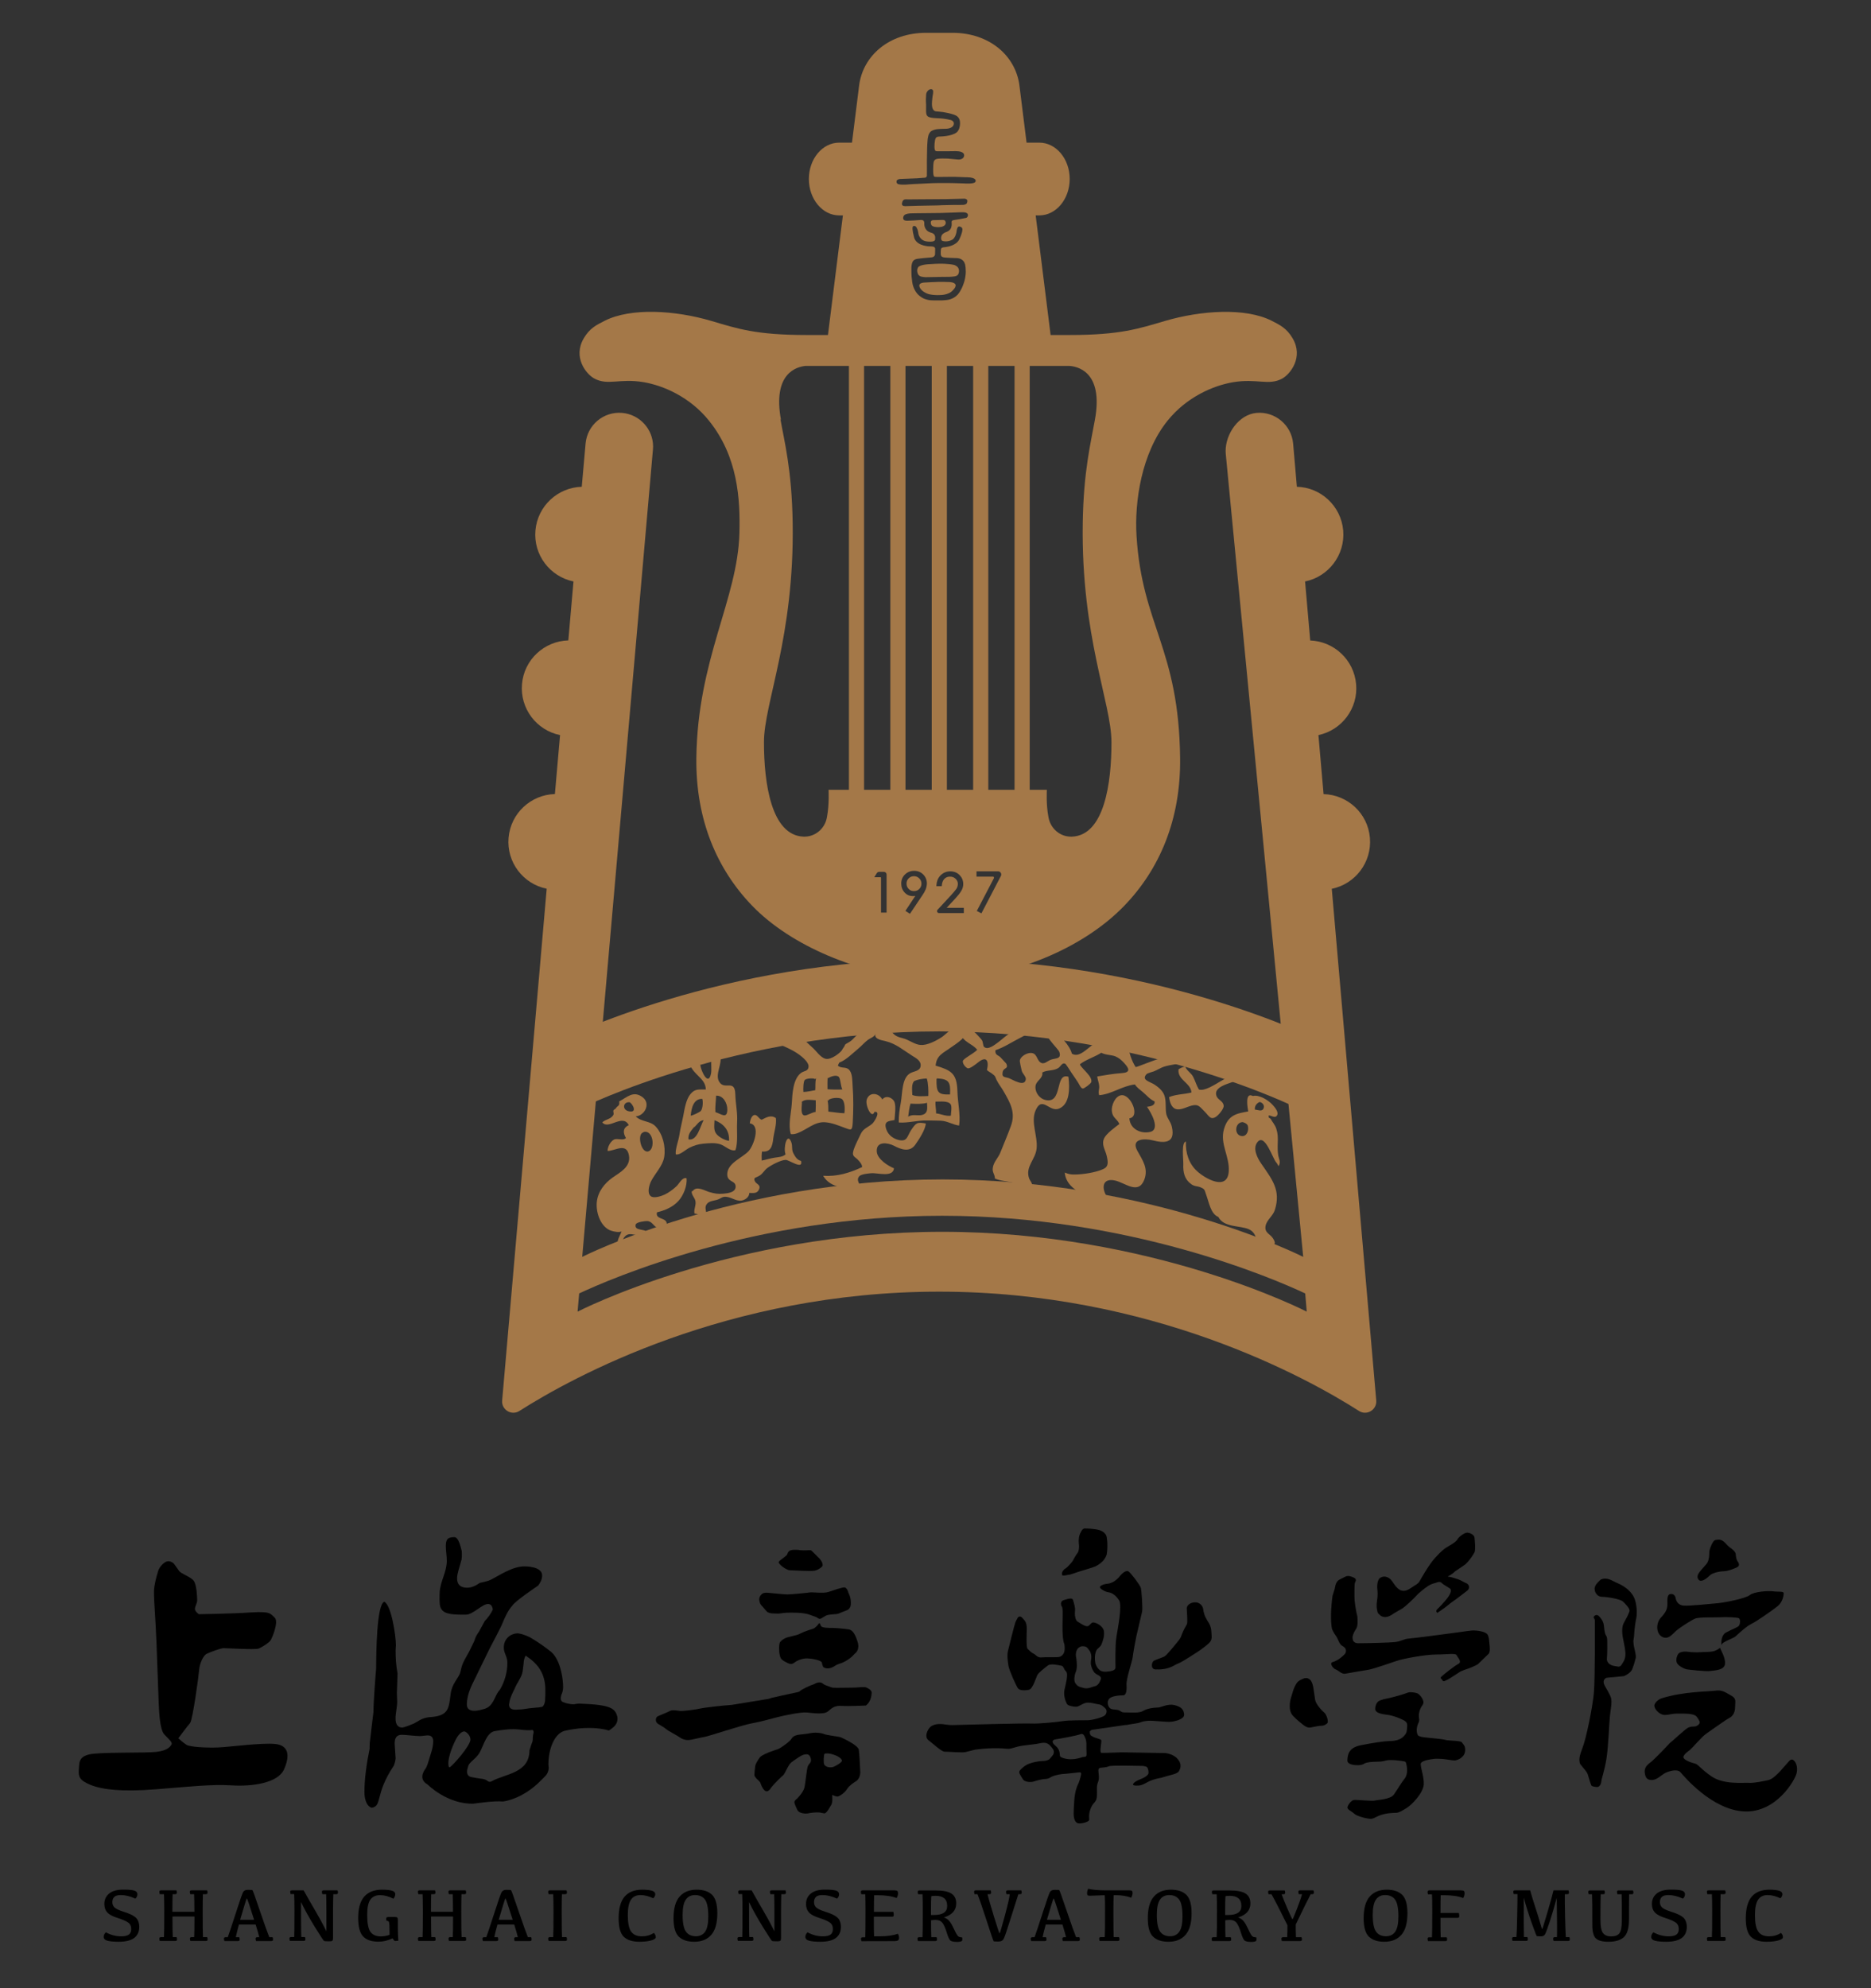 <?xml version="1.0" encoding="UTF-8" standalone="no"?>
<!-- Generator: Adobe Illustrator 24.0.1, SVG Export Plug-In . SVG Version: 6.00 Build 0)  -->

<svg
   version="1.1"
   id="图层_1"
   x="0px"
   y="0px"
   viewBox="0 0 160 170"
   xml:space="preserve"
   sodipodi:docname="20220611132023!Shanghai_Conservatory_of_Music_logo.svg"
   inkscape:version="1.2 (dc2aedaf03, 2022-05-15)"
   width="160"
   height="170"
   xmlns:inkscape="http://www.inkscape.org/namespaces/inkscape"
   xmlns:sodipodi="http://sodipodi.sourceforge.net/DTD/sodipodi-0.dtd"
   xmlns="http://www.w3.org/2000/svg"
   xmlns:svg="http://www.w3.org/2000/svg"><rect x="0" y="0" width="160" height="170" fill="#333333" stroke="none"/><defs
   id="defs462" /><sodipodi:namedview
   id="namedview460"
   pagecolor="#ffffff"
   bordercolor="#000000"
   borderopacity="0.25"
   inkscape:showpageshadow="2"
   inkscape:pageopacity="0.0"
   inkscape:pagecheckerboard="0"
   inkscape:deskcolor="#d1d1d1"
   showgrid="false"
   inkscape:zoom="1.7811321"
   inkscape:cx="-13.193856"
   inkscape:cy="93.760591"
   inkscape:window-width="1440"
   inkscape:window-height="829"
   inkscape:window-x="-8"
   inkscape:window-y="-8"
   inkscape:window-maximized="1"
   inkscape:current-layer="图层_1" />
<style
   type="text/css"
   id="style287">
	.st0{fill:none;}
	.st1{fill:#A47848;}
	.st2{fill:#FFFFFF;}
</style>
<g
   id="g343"
   transform="matrix(0.638,0,0,0.638,-1.29,-0.359)">
	<path
   d="m 18.52,253.81 c 0.72,0 1.22,0.04 1.5,0.13 0.28,0.08 0.42,0.25 0.42,0.49 0,0.22 -0.09,0.42 -0.27,0.59 -0.7,-0.32 -1.34,-0.48 -1.94,-0.48 -0.42,0 -0.72,0.08 -0.89,0.25 -0.17,0.17 -0.26,0.4 -0.26,0.69 0,0.31 0.1,0.55 0.31,0.74 0.21,0.18 0.6,0.36 1.18,0.55 0.69,0.21 1.21,0.44 1.56,0.71 0.35,0.27 0.54,0.7 0.56,1.3 0,0.67 -0.23,1.17 -0.68,1.51 -0.46,0.34 -1.15,0.51 -2.09,0.51 -0.65,0 -1.15,-0.05 -1.49,-0.14 -0.34,-0.09 -0.51,-0.26 -0.51,-0.52 0,-0.23 0.1,-0.43 0.29,-0.61 0.66,0.36 1.34,0.54 2.05,0.54 0.49,0 0.83,-0.08 1.04,-0.24 0.21,-0.16 0.31,-0.4 0.31,-0.74 0,-0.4 -0.15,-0.7 -0.44,-0.89 -0.3,-0.2 -0.77,-0.4 -1.42,-0.61 -0.63,-0.19 -1.08,-0.43 -1.34,-0.72 -0.27,-0.29 -0.4,-0.67 -0.4,-1.14 0,-0.59 0.22,-1.05 0.65,-1.4 0.42,-0.34 1.04,-0.52 1.86,-0.52 z"
   id="path289" />
	<path
   d="m 23.58,253.91 h 2.09 c 0.04,0.1 0.06,0.2 0.06,0.29 0,0.08 -0.02,0.14 -0.05,0.17 -0.03,0.03 -0.09,0.05 -0.17,0.05 h -0.35 c -0.02,0.46 -0.03,1.25 -0.03,2.36 h 2.95 c 0,-1.11 -0.02,-1.9 -0.04,-2.36 h -0.51 c -0.04,-0.11 -0.06,-0.22 -0.06,-0.31 0,-0.07 0.02,-0.12 0.05,-0.15 0.04,-0.03 0.09,-0.05 0.17,-0.05 h 2.09 c 0.04,0.1 0.06,0.2 0.06,0.29 0,0.08 -0.02,0.14 -0.05,0.17 -0.03,0.03 -0.09,0.05 -0.17,0.05 h -0.4 c -0.02,0.46 -0.03,1.22 -0.03,2.28 0,1.86 0.01,3.02 0.04,3.48 h 0.56 c 0.04,0.1 0.06,0.2 0.06,0.29 0,0.08 -0.02,0.14 -0.05,0.17 -0.03,0.03 -0.09,0.05 -0.17,0.05 h -2.09 c -0.04,-0.11 -0.06,-0.22 -0.06,-0.31 0,-0.07 0.02,-0.12 0.05,-0.15 0.04,-0.03 0.09,-0.05 0.17,-0.05 h 0.35 c 0.02,-0.39 0.04,-1.31 0.04,-2.76 h -2.95 c 0,1.44 0.02,2.36 0.04,2.76 h 0.51 c 0.04,0.1 0.06,0.2 0.06,0.29 0,0.08 -0.02,0.14 -0.05,0.17 -0.03,0.03 -0.09,0.05 -0.17,0.05 h -2.09 c -0.04,-0.11 -0.06,-0.22 -0.06,-0.31 0,-0.07 0.02,-0.12 0.05,-0.15 0.03,-0.03 0.09,-0.05 0.17,-0.05 H 24 c 0.03,-0.46 0.04,-1.64 0.04,-3.54 0,-1.02 -0.02,-1.76 -0.04,-2.22 h -0.56 c -0.04,-0.11 -0.06,-0.22 -0.06,-0.31 0,-0.07 0.02,-0.12 0.05,-0.15 0.02,-0.03 0.07,-0.05 0.15,-0.05 z"
   id="path291" />
	<path
   d="m 35.22,253.84 c 0.37,0 0.59,0.01 0.64,0.04 0.05,0.03 0.38,0.95 1,2.78 0.62,1.82 1.04,3 1.26,3.53 h 0.44 c 0.04,0.1 0.06,0.2 0.06,0.29 0,0.08 -0.02,0.14 -0.05,0.17 -0.03,0.03 -0.09,0.05 -0.17,0.05 h -2.06 c -0.04,-0.11 -0.06,-0.22 -0.06,-0.31 0,-0.07 0.02,-0.12 0.05,-0.15 0.04,-0.03 0.09,-0.05 0.17,-0.05 h 0.27 c -0.06,-0.29 -0.22,-0.86 -0.48,-1.7 h -2.24 c -0.23,0.83 -0.37,1.4 -0.42,1.7 h 0.46 c 0.04,0.1 0.06,0.2 0.06,0.29 0,0.08 -0.02,0.14 -0.05,0.17 -0.03,0.03 -0.09,0.05 -0.17,0.05 H 32.1 c -0.04,-0.11 -0.06,-0.22 -0.06,-0.31 0,-0.07 0.02,-0.12 0.05,-0.15 0.03,-0.03 0.09,-0.05 0.17,-0.05 h 0.29 c 0.22,-0.6 0.58,-1.69 1.09,-3.27 0.51,-1.58 0.82,-2.48 0.94,-2.72 0.11,-0.24 0.33,-0.36 0.64,-0.36 z m -1.01,4.01 h 1.87 c -0.6,-1.92 -0.93,-2.88 -0.97,-2.88 -0.04,0 -0.34,0.96 -0.9,2.88 z"
   id="path293" />
	<path
   d="m 41.14,253.91 h 1.58 c 0.53,0.96 1.04,1.84 1.51,2.64 0.47,0.79 0.99,1.74 1.54,2.84 v -2.75 c 0,-1.02 -0.01,-1.76 -0.03,-2.22 h -0.51 c -0.04,-0.11 -0.06,-0.22 -0.06,-0.31 0,-0.07 0.02,-0.12 0.05,-0.15 0.03,-0.03 0.09,-0.05 0.17,-0.05 h 1.87 c 0.04,0.1 0.06,0.2 0.06,0.29 0,0.08 -0.02,0.14 -0.05,0.17 -0.03,0.03 -0.09,0.05 -0.17,0.05 h -0.4 c -0.02,0.46 -0.04,1.22 -0.04,2.28 v 3.59 c 0,0.2 -0.03,0.32 -0.09,0.37 -0.06,0.05 -0.19,0.08 -0.41,0.08 -0.41,0 -0.65,-0.02 -0.71,-0.05 -0.06,-0.03 -0.46,-0.65 -1.21,-1.85 -0.74,-1.2 -1.37,-2.32 -1.87,-3.37 0,2.67 0.01,4.24 0.04,4.7 h 0.49 c 0.04,0.1 0.06,0.2 0.06,0.29 0,0.08 -0.02,0.14 -0.05,0.17 -0.03,0.03 -0.09,0.05 -0.18,0.05 h -1.85 c -0.04,-0.11 -0.06,-0.22 -0.06,-0.31 0,-0.07 0.02,-0.12 0.05,-0.15 0.03,-0.03 0.09,-0.05 0.17,-0.05 h 0.42 c 0.02,-0.46 0.03,-1.64 0.03,-3.54 0,-1.02 -0.01,-1.76 -0.04,-2.22 h -0.47 c -0.04,-0.11 -0.06,-0.22 -0.06,-0.31 0,-0.07 0.02,-0.12 0.05,-0.15 0.04,-0.02 0.1,-0.04 0.17,-0.04 z"
   id="path295" />
	<path
   d="m 54.24,259.87 c 0,-0.63 -0.01,-1.05 -0.02,-1.27 -0.02,-0.22 -0.04,-0.37 -0.06,-0.44 -0.02,-0.07 -0.07,-0.11 -0.12,-0.14 -0.05,-0.02 -0.12,-0.03 -0.2,-0.03 -0.04,-0.09 -0.06,-0.17 -0.06,-0.25 0,-0.1 0.02,-0.17 0.07,-0.2 0.05,-0.04 0.14,-0.06 0.27,-0.06 h 0.82 c 0.17,0 0.28,0.03 0.33,0.08 0.05,0.05 0.08,0.16 0.08,0.33 v 1.22 c 0,0.37 0.02,0.89 0.06,1.55 -0.14,0.02 -0.29,0.03 -0.47,0.03 -0.05,0 -0.15,-0.12 -0.3,-0.35 -0.64,0.3 -1.26,0.45 -1.88,0.45 -0.94,0 -1.63,-0.24 -2.07,-0.71 -0.44,-0.48 -0.66,-1.3 -0.66,-2.46 0,-1.29 0.27,-2.25 0.81,-2.87 0.54,-0.62 1.34,-0.93 2.39,-0.93 0.62,0 1.07,0.05 1.35,0.14 0.28,0.09 0.42,0.24 0.42,0.45 0,0.21 -0.08,0.41 -0.24,0.62 -0.63,-0.32 -1.23,-0.48 -1.8,-0.48 -0.56,0 -0.98,0.19 -1.28,0.58 -0.29,0.39 -0.44,1.07 -0.44,2.05 0,1.11 0.14,1.87 0.43,2.28 0.29,0.41 0.76,0.62 1.42,0.62 0.38,-0.01 0.77,-0.07 1.15,-0.21 z"
   id="path297" />
	<path
   d="m 58.24,253.91 h 2.09 c 0.04,0.1 0.06,0.2 0.06,0.29 0,0.08 -0.02,0.14 -0.05,0.17 -0.03,0.03 -0.09,0.05 -0.17,0.05 h -0.35 c -0.02,0.46 -0.03,1.25 -0.03,2.36 h 2.95 c 0,-1.11 -0.02,-1.9 -0.04,-2.36 h -0.51 c -0.04,-0.11 -0.06,-0.22 -0.06,-0.31 0,-0.07 0.02,-0.12 0.05,-0.15 0.03,-0.03 0.09,-0.05 0.17,-0.05 h 2.09 c 0.04,0.1 0.06,0.2 0.06,0.29 0,0.08 -0.02,0.14 -0.05,0.17 -0.03,0.03 -0.09,0.05 -0.17,0.05 h -0.4 c -0.02,0.46 -0.03,1.22 -0.03,2.28 0,1.86 0.01,3.02 0.04,3.48 h 0.56 c 0.04,0.1 0.06,0.2 0.06,0.29 0,0.08 -0.02,0.14 -0.05,0.17 -0.03,0.03 -0.09,0.05 -0.17,0.05 H 62.2 c -0.04,-0.11 -0.06,-0.22 -0.06,-0.31 0,-0.07 0.02,-0.12 0.05,-0.15 0.03,-0.03 0.09,-0.05 0.17,-0.05 h 0.35 c 0.02,-0.39 0.04,-1.31 0.04,-2.76 H 59.8 c 0,1.44 0.02,2.36 0.04,2.76 h 0.51 c 0.04,0.1 0.06,0.2 0.06,0.29 0,0.08 -0.02,0.14 -0.05,0.17 -0.03,0.03 -0.09,0.05 -0.17,0.05 H 58.1 c -0.04,-0.11 -0.06,-0.22 -0.06,-0.31 0,-0.07 0.02,-0.12 0.05,-0.15 0.03,-0.03 0.09,-0.05 0.17,-0.05 h 0.4 c 0.03,-0.46 0.04,-1.64 0.04,-3.54 0,-1.02 -0.02,-1.76 -0.04,-2.22 H 58.1 c -0.04,-0.11 -0.06,-0.22 -0.06,-0.31 0,-0.07 0.02,-0.12 0.05,-0.15 0.02,-0.03 0.07,-0.05 0.15,-0.05 z"
   id="path299" />
	<path
   d="m 69.88,253.84 c 0.37,0 0.59,0.01 0.64,0.04 0.05,0.03 0.38,0.95 1,2.78 0.62,1.82 1.04,3 1.26,3.53 h 0.44 c 0.04,0.1 0.06,0.2 0.06,0.29 0,0.08 -0.02,0.14 -0.05,0.17 -0.03,0.03 -0.09,0.05 -0.17,0.05 H 71 c -0.04,-0.11 -0.06,-0.22 -0.06,-0.31 0,-0.07 0.02,-0.12 0.05,-0.15 0.04,-0.03 0.09,-0.05 0.17,-0.05 h 0.27 c -0.06,-0.29 -0.22,-0.86 -0.48,-1.7 H 68.7 c -0.23,0.83 -0.37,1.4 -0.42,1.7 h 0.46 c 0.04,0.1 0.06,0.2 0.06,0.29 0,0.08 -0.02,0.14 -0.05,0.17 -0.03,0.03 -0.09,0.05 -0.17,0.05 h -1.83 c -0.04,-0.11 -0.06,-0.22 -0.06,-0.31 0,-0.07 0.02,-0.12 0.05,-0.15 0.03,-0.03 0.09,-0.05 0.17,-0.05 h 0.29 c 0.22,-0.6 0.58,-1.69 1.09,-3.27 0.51,-1.58 0.82,-2.48 0.94,-2.72 0.12,-0.24 0.34,-0.36 0.65,-0.36 z m -1.01,4.01 h 1.87 c -0.6,-1.92 -0.93,-2.88 -0.97,-2.88 -0.04,0 -0.34,0.96 -0.9,2.88 z"
   id="path301" />
	<path
   d="m 75.71,253.91 h 2.24 c 0.04,0.1 0.06,0.2 0.06,0.29 0,0.08 -0.02,0.14 -0.05,0.17 -0.03,0.03 -0.09,0.05 -0.17,0.05 h -0.45 c -0.02,0.46 -0.03,1.22 -0.03,2.28 0,1.86 0.01,3.02 0.04,3.48 h 0.61 c 0.04,0.1 0.06,0.2 0.06,0.29 0,0.08 -0.02,0.14 -0.05,0.17 -0.03,0.03 -0.09,0.05 -0.17,0.05 h -2.24 c -0.04,-0.11 -0.06,-0.22 -0.06,-0.31 0,-0.07 0.02,-0.12 0.05,-0.15 0.03,-0.03 0.09,-0.05 0.17,-0.05 h 0.45 c 0.03,-0.46 0.04,-1.64 0.04,-3.54 0,-1.02 -0.02,-1.76 -0.04,-2.22 h -0.61 c -0.04,-0.11 -0.06,-0.22 -0.06,-0.31 0,-0.07 0.02,-0.12 0.05,-0.15 0.02,-0.03 0.08,-0.05 0.16,-0.05 z"
   id="path303" />
	<path
   d="m 88.07,260.07 c 0.59,0 1.12,-0.15 1.59,-0.46 0.18,0.18 0.26,0.37 0.26,0.57 0,0.19 -0.21,0.33 -0.64,0.45 -0.43,0.11 -0.94,0.17 -1.54,0.17 -0.96,0 -1.66,-0.23 -2.12,-0.68 -0.45,-0.45 -0.68,-1.27 -0.68,-2.45 0,-1.32 0.27,-2.3 0.8,-2.92 0.53,-0.62 1.32,-0.93 2.36,-0.93 0.58,0 1.01,0.05 1.31,0.14 0.29,0.09 0.44,0.25 0.44,0.47 0,0.18 -0.09,0.36 -0.27,0.54 -0.6,-0.28 -1.17,-0.43 -1.71,-0.43 -0.56,0 -0.99,0.2 -1.27,0.61 -0.28,0.41 -0.43,1.09 -0.43,2.06 0,1.07 0.15,1.82 0.45,2.23 0.3,0.42 0.78,0.63 1.45,0.63 z"
   id="path305" />
	<path
   d="m 92.3,257.64 c 0,-1.31 0.27,-2.27 0.81,-2.89 0.54,-0.62 1.31,-0.93 2.29,-0.93 0.9,0 1.59,0.23 2.06,0.68 0.47,0.45 0.71,1.28 0.71,2.48 0,1.31 -0.27,2.27 -0.81,2.89 -0.54,0.62 -1.31,0.93 -2.29,0.93 -0.9,0 -1.59,-0.23 -2.06,-0.68 -0.47,-0.45 -0.71,-1.28 -0.71,-2.48 z m 1.22,-0.46 c 0,1.11 0.15,1.86 0.45,2.27 0.3,0.41 0.74,0.61 1.33,0.61 0.55,0 0.96,-0.21 1.24,-0.62 0.28,-0.41 0.42,-1.09 0.42,-2.02 0,-1.12 -0.15,-1.88 -0.45,-2.28 -0.3,-0.4 -0.74,-0.6 -1.33,-0.6 -0.55,0 -0.96,0.21 -1.24,0.62 -0.28,0.41 -0.42,1.09 -0.42,2.02 z"
   id="path307" />
	<path
   d="m 101.19,253.91 h 1.58 c 0.53,0.96 1.04,1.84 1.51,2.64 0.47,0.79 0.99,1.74 1.54,2.84 v -2.75 c 0,-1.02 -0.01,-1.76 -0.03,-2.22 h -0.51 c -0.04,-0.11 -0.06,-0.22 -0.06,-0.31 0,-0.07 0.02,-0.12 0.05,-0.15 0.03,-0.03 0.09,-0.05 0.17,-0.05 h 1.87 c 0.04,0.1 0.06,0.2 0.06,0.29 0,0.08 -0.02,0.14 -0.05,0.17 -0.03,0.03 -0.09,0.05 -0.17,0.05 h -0.4 c -0.02,0.46 -0.04,1.22 -0.04,2.28 v 3.59 c 0,0.2 -0.03,0.32 -0.09,0.37 -0.06,0.05 -0.19,0.08 -0.41,0.08 -0.41,0 -0.65,-0.02 -0.71,-0.05 -0.06,-0.03 -0.46,-0.65 -1.21,-1.85 -0.74,-1.2 -1.37,-2.32 -1.87,-3.37 0,2.67 0.01,4.24 0.04,4.7 h 0.49 c 0.04,0.1 0.06,0.2 0.06,0.29 0,0.08 -0.02,0.14 -0.05,0.17 -0.03,0.03 -0.09,0.05 -0.18,0.05 h -1.85 c -0.04,-0.11 -0.06,-0.22 -0.06,-0.31 0,-0.07 0.02,-0.12 0.05,-0.15 0.03,-0.03 0.09,-0.05 0.17,-0.05 h 0.42 c 0.02,-0.46 0.03,-1.64 0.03,-3.54 0,-1.02 -0.01,-1.76 -0.04,-2.22 h -0.47 c -0.04,-0.11 -0.06,-0.22 -0.06,-0.31 0,-0.07 0.02,-0.12 0.05,-0.15 0.03,-0.02 0.09,-0.04 0.17,-0.04 z"
   id="path309" />
	<path
   d="m 112.57,253.81 c 0.72,0 1.22,0.04 1.5,0.13 0.28,0.08 0.42,0.25 0.42,0.49 0,0.22 -0.09,0.42 -0.27,0.59 -0.7,-0.32 -1.34,-0.48 -1.94,-0.48 -0.42,0 -0.72,0.08 -0.89,0.25 -0.17,0.17 -0.26,0.4 -0.26,0.69 0,0.31 0.1,0.55 0.31,0.74 0.21,0.18 0.6,0.36 1.18,0.55 0.69,0.21 1.21,0.44 1.56,0.71 0.35,0.27 0.54,0.7 0.56,1.3 0,0.67 -0.23,1.17 -0.68,1.51 -0.46,0.34 -1.15,0.51 -2.09,0.51 -0.65,0 -1.15,-0.05 -1.49,-0.14 -0.34,-0.09 -0.51,-0.26 -0.51,-0.52 0,-0.23 0.1,-0.43 0.29,-0.61 0.66,0.36 1.34,0.54 2.05,0.54 0.49,0 0.83,-0.08 1.04,-0.24 0.21,-0.16 0.31,-0.4 0.31,-0.74 0,-0.4 -0.15,-0.7 -0.44,-0.89 -0.3,-0.2 -0.77,-0.4 -1.42,-0.61 -0.63,-0.19 -1.08,-0.43 -1.34,-0.72 -0.27,-0.29 -0.4,-0.67 -0.4,-1.14 0,-0.59 0.22,-1.05 0.65,-1.4 0.42,-0.34 1.05,-0.52 1.86,-0.52 z"
   id="path311" />
	<path
   d="m 117.64,253.91 h 4.26 c 0.19,0 0.32,0.03 0.39,0.08 0.07,0.05 0.1,0.16 0.1,0.32 0,0.2 -0.06,0.41 -0.19,0.63 -0.63,-0.25 -1.49,-0.38 -2.58,-0.38 h -0.43 c -0.02,0.37 -0.03,1.12 -0.03,2.23 h 2.6 c 0.04,0.13 0.06,0.27 0.06,0.41 0,0.09 -0.02,0.15 -0.05,0.19 -0.03,0.03 -0.1,0.05 -0.19,0.05 h -2.43 c 0,1.43 0.01,2.31 0.03,2.63 h 0.7 c 1.06,0 1.89,-0.12 2.49,-0.35 0.11,0.18 0.16,0.37 0.16,0.57 0,0.15 -0.05,0.25 -0.14,0.32 -0.1,0.07 -0.29,0.1 -0.59,0.1 l -4.31,0.01 c -0.04,-0.11 -0.06,-0.22 -0.06,-0.32 0,-0.07 0.02,-0.12 0.05,-0.15 0.03,-0.03 0.09,-0.05 0.17,-0.05 H 118 c 0.02,-0.46 0.03,-1.65 0.03,-3.55 0,-1.02 -0.01,-1.76 -0.03,-2.22 h -0.53 c -0.04,-0.11 -0.06,-0.22 -0.06,-0.31 0,-0.07 0.02,-0.12 0.05,-0.15 0.04,-0.04 0.1,-0.06 0.18,-0.06 z"
   id="path313" />
	<path
   d="m 126.85,260.19 h 0.71 c 0.04,0.1 0.06,0.2 0.06,0.29 0,0.08 -0.02,0.14 -0.05,0.17 -0.03,0.03 -0.09,0.05 -0.17,0.05 h -2.34 c -0.04,-0.11 -0.06,-0.22 -0.06,-0.31 0,-0.07 0.02,-0.12 0.05,-0.15 0.03,-0.03 0.09,-0.05 0.17,-0.05 h 0.45 c 0.03,-0.46 0.04,-1.64 0.04,-3.54 0,-1.02 -0.01,-1.76 -0.04,-2.22 h -0.58 c -0.04,-0.11 -0.06,-0.22 -0.06,-0.31 0,-0.07 0.02,-0.12 0.05,-0.15 0.04,-0.03 0.09,-0.05 0.17,-0.05 h 2.14 c 1.01,0 1.73,0.14 2.16,0.42 0.43,0.28 0.64,0.72 0.64,1.32 0,0.92 -0.55,1.54 -1.65,1.88 0.31,0.1 0.57,0.27 0.77,0.53 0.2,0.26 0.4,0.62 0.62,1.1 0.22,0.48 0.39,0.77 0.51,0.88 0.12,0.11 0.3,0.16 0.53,0.15 0.07,0.24 0.06,0.4 -0.02,0.49 -0.09,0.08 -0.3,0.13 -0.64,0.13 -0.39,0 -0.68,-0.05 -0.85,-0.15 -0.17,-0.1 -0.35,-0.47 -0.54,-1.1 -0.19,-0.63 -0.39,-1.07 -0.59,-1.32 -0.21,-0.26 -0.51,-0.38 -0.9,-0.38 -0.21,0 -0.41,0.02 -0.61,0.05 0,1.11 0.01,1.88 0.03,2.27 z m -0.04,-2.98 h 0.42 c 0.58,0 1.01,-0.1 1.31,-0.3 0.3,-0.2 0.44,-0.5 0.44,-0.9 0,-0.47 -0.13,-0.82 -0.4,-1.04 -0.27,-0.22 -0.65,-0.33 -1.15,-0.33 -0.23,0 -0.42,0.02 -0.58,0.05 -0.03,0.29 -0.04,0.96 -0.04,2.01 z"
   id="path315" />
	<path
   d="m 137.11,253.91 h 1.8 c 0.04,0.1 0.06,0.2 0.06,0.29 0,0.08 -0.02,0.14 -0.05,0.17 -0.03,0.03 -0.09,0.05 -0.17,0.05 h -0.23 c -0.2,0.6 -0.55,1.71 -1.05,3.31 -0.5,1.6 -0.81,2.51 -0.94,2.72 -0.12,0.21 -0.35,0.32 -0.68,0.32 -0.38,0 -0.6,-0.01 -0.64,-0.04 -0.04,-0.03 -0.36,-0.95 -0.95,-2.78 -0.59,-1.82 -1,-3 -1.22,-3.53 h -0.39 c -0.04,-0.11 -0.06,-0.22 -0.06,-0.31 0,-0.07 0.02,-0.12 0.05,-0.15 0.03,-0.03 0.09,-0.05 0.17,-0.05 h 2 c 0.04,0.1 0.06,0.2 0.06,0.29 0,0.08 -0.02,0.14 -0.05,0.17 -0.03,0.03 -0.09,0.05 -0.18,0.05 h -0.25 c 0.09,0.42 0.37,1.4 0.84,2.94 0.47,1.54 0.73,2.31 0.77,2.31 0.05,0 0.28,-0.77 0.69,-2.3 0.41,-1.53 0.64,-2.51 0.68,-2.95 h -0.44 c -0.04,-0.11 -0.06,-0.22 -0.06,-0.31 0,-0.07 0.02,-0.12 0.05,-0.15 0.05,-0.03 0.11,-0.05 0.19,-0.05 z"
   id="path317" />
	<path
   d="m 143.36,253.84 c 0.37,0 0.59,0.01 0.64,0.04 0.05,0.03 0.38,0.95 1,2.78 0.62,1.82 1.04,3 1.26,3.53 h 0.44 c 0.04,0.1 0.06,0.2 0.06,0.29 0,0.08 -0.02,0.14 -0.05,0.17 -0.03,0.03 -0.09,0.05 -0.17,0.05 h -2.06 c -0.04,-0.11 -0.06,-0.22 -0.06,-0.31 0,-0.07 0.02,-0.12 0.05,-0.15 0.04,-0.03 0.09,-0.05 0.17,-0.05 h 0.27 c -0.06,-0.29 -0.22,-0.86 -0.48,-1.7 h -2.24 c -0.23,0.83 -0.37,1.4 -0.42,1.7 h 0.46 c 0.04,0.1 0.06,0.2 0.06,0.29 0,0.08 -0.02,0.14 -0.05,0.17 -0.03,0.03 -0.09,0.05 -0.17,0.05 h -1.83 c -0.04,-0.11 -0.06,-0.22 -0.06,-0.31 0,-0.07 0.02,-0.12 0.05,-0.15 0.03,-0.03 0.09,-0.05 0.17,-0.05 h 0.29 c 0.22,-0.6 0.58,-1.69 1.09,-3.27 0.51,-1.58 0.82,-2.48 0.94,-2.72 0.11,-0.24 0.33,-0.36 0.64,-0.36 z m -1.01,4.01 h 1.87 c -0.6,-1.92 -0.93,-2.88 -0.97,-2.88 -0.04,0 -0.34,0.96 -0.9,2.88 z"
   id="path319" />
	<path
   d="m 150.1,260.19 c 0.03,-0.46 0.04,-1.64 0.04,-3.54 0,-1.02 -0.01,-1.71 -0.04,-2.09 -1.18,0.05 -1.84,0.07 -1.99,0.07 -0.15,0 -0.25,-0.02 -0.3,-0.07 -0.06,-0.05 -0.08,-0.13 -0.08,-0.26 0,-0.19 0.05,-0.39 0.14,-0.61 0.56,0.15 1.38,0.22 2.45,0.22 h 3.11 c 0.15,0 0.25,0.02 0.31,0.07 0.06,0.05 0.09,0.14 0.09,0.26 0,0.23 -0.07,0.45 -0.2,0.66 -0.55,-0.23 -1.27,-0.35 -2.16,-0.35 h -0.17 c -0.03,0.37 -0.04,1.09 -0.04,2.15 0,1.86 0.01,3.02 0.04,3.48 h 0.71 c 0.04,0.1 0.06,0.2 0.06,0.29 0,0.08 -0.02,0.14 -0.05,0.17 -0.03,0.03 -0.09,0.05 -0.17,0.05 h -2.44 c -0.04,-0.11 -0.06,-0.22 -0.06,-0.31 0,-0.07 0.02,-0.12 0.05,-0.15 0.03,-0.03 0.09,-0.05 0.17,-0.05 h 0.53 z"
   id="path321" />
	<path
   d="m 155.87,257.64 c 0,-1.31 0.27,-2.27 0.81,-2.89 0.54,-0.62 1.31,-0.93 2.29,-0.93 0.9,0 1.59,0.23 2.06,0.68 0.47,0.45 0.71,1.28 0.71,2.48 0,1.31 -0.27,2.27 -0.81,2.89 -0.54,0.62 -1.31,0.93 -2.29,0.93 -0.9,0 -1.59,-0.23 -2.06,-0.68 -0.48,-0.45 -0.71,-1.28 -0.71,-2.48 z m 1.21,-0.46 c 0,1.11 0.15,1.86 0.45,2.27 0.3,0.41 0.74,0.61 1.33,0.61 0.55,0 0.96,-0.21 1.24,-0.62 0.28,-0.41 0.42,-1.09 0.42,-2.02 0,-1.12 -0.15,-1.88 -0.45,-2.28 -0.3,-0.4 -0.74,-0.6 -1.33,-0.6 -0.55,0 -0.96,0.21 -1.24,0.62 -0.28,0.41 -0.42,1.09 -0.42,2.02 z"
   id="path323" />
	<path
   d="m 166.28,260.19 h 0.71 c 0.04,0.1 0.06,0.2 0.06,0.29 0,0.08 -0.02,0.14 -0.05,0.17 -0.03,0.03 -0.09,0.05 -0.17,0.05 h -2.34 c -0.04,-0.11 -0.06,-0.22 -0.06,-0.31 0,-0.07 0.02,-0.12 0.05,-0.15 0.03,-0.03 0.09,-0.05 0.17,-0.05 h 0.45 c 0.03,-0.46 0.04,-1.64 0.04,-3.54 0,-1.02 -0.01,-1.76 -0.04,-2.22 h -0.58 c -0.04,-0.11 -0.06,-0.22 -0.06,-0.31 0,-0.07 0.02,-0.12 0.05,-0.15 0.03,-0.03 0.09,-0.05 0.17,-0.05 h 2.14 c 1.01,0 1.73,0.14 2.16,0.42 0.43,0.28 0.64,0.72 0.64,1.32 0,0.92 -0.55,1.54 -1.65,1.88 0.31,0.1 0.57,0.27 0.77,0.53 0.2,0.26 0.4,0.62 0.62,1.1 0.22,0.48 0.39,0.77 0.51,0.88 0.12,0.11 0.3,0.16 0.53,0.15 0.07,0.24 0.06,0.4 -0.02,0.49 -0.09,0.08 -0.3,0.13 -0.64,0.13 -0.39,0 -0.68,-0.05 -0.85,-0.15 -0.17,-0.1 -0.35,-0.47 -0.54,-1.1 -0.19,-0.63 -0.39,-1.07 -0.59,-1.32 -0.21,-0.26 -0.51,-0.38 -0.9,-0.38 -0.21,0 -0.41,0.02 -0.61,0.05 0,1.11 0.01,1.88 0.03,2.27 z m -0.04,-2.98 h 0.42 c 0.58,0 1.01,-0.1 1.31,-0.3 0.3,-0.2 0.44,-0.5 0.44,-0.9 0,-0.47 -0.13,-0.82 -0.4,-1.04 -0.27,-0.22 -0.65,-0.33 -1.15,-0.33 -0.23,0 -0.42,0.02 -0.58,0.05 -0.03,0.29 -0.04,0.96 -0.04,2.01 z"
   id="path325" />
	<path
   d="m 177.7,254.43 c -0.34,0.63 -1,1.98 -2,4.06 0,0.67 0.01,1.24 0.03,1.7 h 0.74 c 0.04,0.1 0.06,0.2 0.06,0.29 0,0.08 -0.02,0.14 -0.05,0.17 -0.03,0.03 -0.09,0.05 -0.18,0.05 h -2.46 c -0.04,-0.11 -0.06,-0.22 -0.06,-0.31 0,-0.07 0.02,-0.12 0.05,-0.15 0.03,-0.03 0.09,-0.05 0.17,-0.05 h 0.55 c 0.03,-0.46 0.04,-1 0.04,-1.6 -1.09,-2.19 -1.8,-3.57 -2.14,-4.16 h -0.39 c -0.04,-0.11 -0.06,-0.22 -0.06,-0.31 0,-0.07 0.02,-0.12 0.05,-0.15 0.04,-0.03 0.09,-0.05 0.17,-0.05 h 2 c 0.04,0.1 0.06,0.2 0.06,0.29 0,0.08 -0.02,0.14 -0.05,0.17 -0.03,0.03 -0.09,0.05 -0.17,0.05 h -0.25 c 0.15,0.44 0.42,1.11 0.81,2.01 0.39,0.9 0.61,1.35 0.64,1.35 0.04,0 0.23,-0.44 0.57,-1.32 0.35,-0.88 0.58,-1.56 0.71,-2.05 h -0.43 c -0.04,-0.11 -0.06,-0.22 -0.06,-0.31 0,-0.07 0.02,-0.12 0.05,-0.15 0.04,-0.03 0.09,-0.05 0.17,-0.05 h 1.8 c 0.04,0.1 0.06,0.2 0.06,0.29 0,0.08 -0.02,0.14 -0.05,0.17 -0.03,0.03 -0.09,0.05 -0.17,0.05 h -0.21 z"
   id="path327" />
	<path
   d="m 184.8,257.64 c 0,-1.31 0.27,-2.27 0.81,-2.89 0.54,-0.62 1.31,-0.93 2.29,-0.93 0.9,0 1.59,0.23 2.06,0.68 0.47,0.45 0.71,1.28 0.71,2.48 0,1.31 -0.27,2.27 -0.81,2.89 -0.54,0.62 -1.31,0.93 -2.29,0.93 -0.9,0 -1.59,-0.23 -2.06,-0.68 -0.47,-0.45 -0.71,-1.28 -0.71,-2.48 z m 1.22,-0.46 c 0,1.11 0.15,1.86 0.45,2.27 0.3,0.41 0.74,0.61 1.33,0.61 0.55,0 0.96,-0.21 1.24,-0.62 0.28,-0.41 0.42,-1.09 0.42,-2.02 0,-1.12 -0.15,-1.88 -0.45,-2.28 -0.3,-0.4 -0.74,-0.6 -1.33,-0.6 -0.55,0 -0.96,0.21 -1.24,0.62 -0.28,0.41 -0.42,1.09 -0.42,2.02 z"
   id="path329" />
	<path
   d="m 193.59,253.91 h 4.25 c 0.19,0 0.32,0.03 0.39,0.08 0.07,0.05 0.1,0.16 0.1,0.32 0,0.2 -0.06,0.41 -0.19,0.63 -0.63,-0.25 -1.49,-0.38 -2.58,-0.38 h -0.43 c -0.02,0.37 -0.03,1.17 -0.03,2.38 h 2.46 c 0.04,0.13 0.06,0.27 0.06,0.41 0,0.09 -0.02,0.16 -0.05,0.19 -0.03,0.03 -0.1,0.05 -0.19,0.05 h -2.28 c 0,1.36 0.01,2.23 0.03,2.61 h 0.8 c 0.04,0.1 0.06,0.2 0.06,0.29 0,0.08 -0.02,0.14 -0.05,0.17 -0.03,0.03 -0.09,0.05 -0.17,0.05 h -2.34 c -0.04,-0.11 -0.06,-0.22 -0.06,-0.31 0,-0.07 0.02,-0.12 0.05,-0.15 0.03,-0.03 0.09,-0.05 0.17,-0.05 h 0.37 c 0.02,-0.46 0.04,-1.64 0.04,-3.54 0,-1.02 -0.01,-1.76 -0.04,-2.22 h -0.53 c -0.04,-0.11 -0.06,-0.22 -0.06,-0.31 0,-0.07 0.02,-0.12 0.05,-0.15 0.03,-0.05 0.09,-0.07 0.17,-0.07 z"
   id="path331" />
	<path
   d="m 205.08,253.91 h 2.04 c 0.16,0.58 0.38,1.31 0.67,2.2 0.29,0.89 0.51,1.61 0.67,2.17 0.16,0.56 0.25,0.84 0.27,0.84 0.02,0 0.25,-0.71 0.67,-2.14 0.42,-1.43 0.7,-2.45 0.85,-3.07 h 2.01 c 0.04,0.1 0.06,0.2 0.06,0.29 0,0.08 -0.02,0.14 -0.05,0.17 -0.03,0.03 -0.09,0.05 -0.17,0.05 h -0.33 c -0.01,0.61 0,1.61 0.03,2.99 0.03,1.39 0.07,2.31 0.1,2.77 h 0.48 c 0.04,0.1 0.06,0.2 0.06,0.29 0,0.08 -0.02,0.14 -0.05,0.17 -0.03,0.03 -0.09,0.05 -0.18,0.05 h -1.95 c -0.04,-0.11 -0.06,-0.22 -0.06,-0.31 0,-0.07 0.02,-0.12 0.05,-0.15 0.03,-0.03 0.09,-0.05 0.17,-0.05 h 0.29 c 0.03,-0.58 0.02,-2.33 -0.03,-5.26 -0.26,0.99 -0.56,2.01 -0.89,3.04 -0.34,1.03 -0.56,1.64 -0.67,1.83 -0.11,0.19 -0.29,0.28 -0.53,0.28 -0.35,0 -0.55,-0.01 -0.59,-0.04 -0.04,-0.03 -0.26,-0.61 -0.67,-1.74 -0.4,-1.13 -0.76,-2.26 -1.06,-3.4 -0.01,2.95 0,4.71 0.02,5.28 h 0.46 c 0.04,0.1 0.06,0.2 0.06,0.29 0,0.08 -0.02,0.14 -0.05,0.17 -0.03,0.03 -0.09,0.05 -0.17,0.05 h -1.83 c -0.04,-0.11 -0.06,-0.22 -0.06,-0.31 0,-0.07 0.02,-0.12 0.05,-0.15 0.04,-0.03 0.09,-0.05 0.17,-0.05 h 0.36 c 0.04,-0.46 0.07,-1.38 0.1,-2.77 0.03,-1.39 0.04,-2.38 0.04,-2.99 h -0.5 c -0.04,-0.11 -0.06,-0.22 -0.06,-0.31 0,-0.07 0.02,-0.12 0.05,-0.15 0.03,-0.02 0.09,-0.04 0.17,-0.04 z"
   id="path333" />
	<path
   d="m 219.38,254.43 h -0.56 c -0.04,-0.11 -0.06,-0.22 -0.06,-0.31 0,-0.07 0.02,-0.12 0.05,-0.15 0.03,-0.03 0.09,-0.05 0.17,-0.05 h 1.92 c 0.04,0.1 0.06,0.2 0.06,0.29 0,0.08 -0.02,0.14 -0.05,0.17 -0.03,0.03 -0.09,0.05 -0.17,0.05 h -0.35 c -0.02,0.46 -0.02,1.57 -0.02,3.34 0,1.19 -0.23,1.99 -0.69,2.41 -0.46,0.42 -1.15,0.62 -2.08,0.62 -0.79,0 -1.35,-0.15 -1.67,-0.45 -0.32,-0.3 -0.48,-0.9 -0.48,-1.78 0,-2.3 -0.01,-3.67 -0.04,-4.14 h -0.44 c -0.04,-0.11 -0.06,-0.22 -0.06,-0.31 0,-0.07 0.02,-0.12 0.05,-0.15 0.03,-0.03 0.09,-0.05 0.17,-0.05 h 1.94 c 0.04,0.1 0.06,0.2 0.06,0.29 0,0.08 -0.02,0.14 -0.05,0.17 -0.03,0.03 -0.09,0.05 -0.18,0.05 h -0.32 c -0.03,0.54 -0.04,1.66 -0.04,3.36 0,0.95 0.12,1.57 0.36,1.86 0.24,0.29 0.59,0.43 1.06,0.43 0.55,0 0.92,-0.14 1.13,-0.43 0.21,-0.29 0.31,-0.83 0.31,-1.63 0.01,-1.86 0,-3.05 -0.02,-3.59 z"
   id="path335" />
	<path
   d="m 225.95,253.81 c 0.72,0 1.22,0.04 1.5,0.13 0.28,0.08 0.42,0.25 0.42,0.49 0,0.22 -0.09,0.42 -0.27,0.59 -0.7,-0.32 -1.34,-0.48 -1.94,-0.48 -0.42,0 -0.72,0.08 -0.89,0.25 -0.17,0.17 -0.26,0.4 -0.26,0.69 0,0.31 0.1,0.55 0.31,0.74 0.21,0.18 0.6,0.36 1.18,0.55 0.69,0.21 1.21,0.44 1.56,0.71 0.35,0.27 0.54,0.7 0.56,1.3 0,0.67 -0.23,1.17 -0.68,1.51 -0.46,0.34 -1.15,0.51 -2.09,0.51 -0.65,0 -1.15,-0.05 -1.49,-0.14 -0.34,-0.09 -0.51,-0.26 -0.51,-0.52 0,-0.23 0.1,-0.43 0.29,-0.61 0.66,0.36 1.34,0.54 2.05,0.54 0.49,0 0.83,-0.08 1.04,-0.24 0.21,-0.16 0.31,-0.4 0.31,-0.74 0,-0.4 -0.15,-0.7 -0.44,-0.89 -0.3,-0.2 -0.77,-0.4 -1.42,-0.61 -0.63,-0.19 -1.08,-0.43 -1.34,-0.72 -0.27,-0.29 -0.4,-0.67 -0.4,-1.14 0,-0.59 0.22,-1.05 0.65,-1.4 0.42,-0.34 1.05,-0.52 1.86,-0.52 z"
   id="path337" />
	<path
   d="m 231.02,253.91 h 2.24 c 0.04,0.1 0.06,0.2 0.06,0.29 0,0.08 -0.02,0.14 -0.05,0.17 -0.03,0.03 -0.09,0.05 -0.17,0.05 h -0.45 c -0.02,0.46 -0.03,1.22 -0.03,2.28 0,1.86 0.01,3.02 0.04,3.48 h 0.61 c 0.04,0.1 0.06,0.2 0.06,0.29 0,0.08 -0.02,0.14 -0.05,0.17 -0.03,0.03 -0.09,0.05 -0.17,0.05 h -2.24 c -0.04,-0.11 -0.06,-0.22 -0.06,-0.31 0,-0.07 0.02,-0.12 0.05,-0.15 0.03,-0.03 0.09,-0.05 0.17,-0.05 h 0.45 c 0.03,-0.46 0.04,-1.64 0.04,-3.54 0,-1.02 -0.02,-1.76 -0.04,-2.22 h -0.61 c -0.04,-0.11 -0.06,-0.22 -0.06,-0.31 0,-0.07 0.02,-0.12 0.05,-0.15 0.02,-0.03 0.08,-0.05 0.16,-0.05 z"
   id="path339" />
	<path
   d="m 239.15,260.07 c 0.59,0 1.12,-0.15 1.59,-0.46 0.18,0.18 0.26,0.37 0.26,0.57 0,0.19 -0.21,0.33 -0.64,0.45 -0.43,0.11 -0.94,0.17 -1.54,0.17 -0.96,0 -1.66,-0.23 -2.12,-0.68 -0.45,-0.45 -0.68,-1.27 -0.68,-2.45 0,-1.32 0.27,-2.3 0.8,-2.92 0.53,-0.62 1.32,-0.93 2.36,-0.93 0.58,0 1.01,0.05 1.31,0.14 0.29,0.09 0.44,0.25 0.44,0.47 0,0.18 -0.09,0.36 -0.27,0.54 -0.6,-0.28 -1.17,-0.43 -1.71,-0.43 -0.56,0 -0.99,0.2 -1.27,0.61 -0.28,0.41 -0.43,1.09 -0.43,2.06 0,1.07 0.15,1.82 0.45,2.23 0.29,0.42 0.77,0.63 1.45,0.63 z"
   id="path341" />
</g>
<g
   id="g405"
   transform="matrix(0.638,0,0,0.638,-1.29,-0.359)">
	<path
   class="st0"
   d="m 113.17,235.57 c -0.12,-0.02 -0.24,-0.03 -0.33,-0.02 -0.12,0 -0.24,0.01 -0.3,0.04 -0.12,0.08 -0.17,1.18 -0.06,1.42 0.16,0.37 0.81,0.49 1.25,0.34 0.24,-0.09 1.13,-0.57 1.13,-0.83 0.01,-0.41 -1.01,-0.85 -1.69,-0.95 z"
   id="path345" />
	<path
   d="m 107.9,211.01 c 0.45,0 2.77,0.17 3.33,0.05 v 0 0 c 0.01,0 0.01,0 0.02,0 0.08,-0.02 0.37,-0.1 0.67,-0.31 0.09,-0.06 0.17,-0.12 0.24,-0.19 v 0 c 0.04,-0.03 0.07,-0.07 0.09,-0.11 0,0 0.01,-0.01 0.01,-0.01 v 0 c 0,-0.01 0.01,-0.02 0.02,-0.03 0.02,-0.1 0,-0.23 -0.04,-0.36 0,0 0,0 0,0 -0.01,-0.04 -0.03,-0.08 -0.04,-0.11 -0.1,-0.22 -0.32,-0.48 -0.32,-0.48 -0.32,-0.32 -0.95,-0.95 -1.07,-1.07 -0.07,-0.07 -0.24,-0.08 -0.44,-0.07 v 0 c 0,0 0,0 0,0 -0.09,0 -0.19,0.01 -0.29,0.02 -0.64,0.03 -1.08,-0.06 -1.08,-0.06 l -0.45,-0.01 c -0.41,-0.01 -0.63,0.1 -0.67,0.11 -0.16,0.11 -0.28,0.26 -0.32,0.45 -0.05,0.27 -0.98,0.77 -1.15,1.04 -0.16,0.26 1,1.14 1.49,1.14 z"
   id="path347" />
	<path
   d="m 104.01,215.62 c 0.05,0.08 0.1,0.15 0.17,0.2 l 0.62,0.72 c 0,0 0.2,0.22 0.73,0.25 l 0.77,0.03 c 0,0 0.41,-0.03 0.73,-0.08 0.1,-0.01 0.28,-0.04 0.5,-0.04 v 0 c 0,0 0.01,0 0.03,0 0,0 0,0 0,0 0.25,-0.01 1.93,-0.06 2.81,0.21 0.29,0.09 0.53,0.19 0.53,0.19 0,0 0,0 0.33,0.11 0.19,0.06 0.38,0.18 0.51,0.27 v 0 c 0,0 0.15,0.09 0.35,-0.01 0.03,-0.02 0.06,-0.04 0.09,-0.06 0,0 0,0 0,0 v 0 c 0.15,-0.09 0.35,-0.21 0.53,-0.31 0.38,-0.22 1.48,-0.17 1.7,-0.28 0.14,-0.07 0.76,-0.31 1.17,-0.47 v 0 c 0.33,-0.13 0.44,-0.52 0.44,-0.52 l 0.04,-0.22 c 0.07,-0.96 -0.33,-1.59 -0.33,-1.59 0,-0.17 -0.22,-0.66 -0.49,-0.71 -0.27,-0.05 -1.53,0.39 -2.19,0.61 -0.66,0.22 -2.19,0 -2.47,0.06 -0.27,0.05 -2.52,0.27 -3.02,0.27 -0.35,0 -1.78,-0.14 -2.56,-0.22 -0.48,-0.05 -0.71,0.06 -0.79,0.11 -0.19,0.14 -0.41,0.39 -0.43,0.77 0,0 0.02,0.31 0.14,0.59 0.04,0.03 0.06,0.08 0.09,0.12 z"
   id="path349" />
	<path
   d="m 118.11,226.71 c -0.01,-0.01 -0.02,-0.01 -0.04,-0.01 v 0 c -0.29,-0.09 -1.14,0.04 -1.73,0.04 -0.66,0 -2.46,0.05 -2.74,0 -0.15,-0.03 -0.6,-0.2 -0.96,-0.34 -0.14,-0.06 -0.25,-0.13 -0.34,-0.21 v 0 c -0.36,-0.3 -0.88,-0.07 -1.06,0.03 -0.02,0.01 -0.03,0.02 -0.05,0.03 -0.01,0.01 -0.02,0.01 -0.02,0.01 v 0 c -0.03,0.02 -0.06,0.03 -0.1,0.04 -0.39,0.11 -1.59,0.66 -1.86,0.93 -0.06,0.06 -0.16,0.09 -0.29,0.12 -1.16,0.23 -3.5,0.77 -3.5,0.77 v 0 c -0.09,0.04 -0.19,0.07 -0.27,0.1 -0.1,0.03 -0.28,0.06 -0.5,0.09 v 0 l -3.85,0.63 c -0.39,0.08 -0.95,0.15 -1.13,0.15 -0.28,0 -3.34,0.33 -3.73,0.44 -0.38,0.11 -2.36,0.39 -2.79,0.33 -0.44,-0.06 -1.04,-0.16 -1.32,0 -0.18,0.11 -1.01,0.45 -1.51,0.66 v 0 c -0.2,0.06 -0.29,0.2 -0.3,0.2 -0.02,0.04 -0.04,0.09 -0.06,0.15 -0.05,0.19 -0.06,0.44 0.16,0.64 0.04,0.04 0.09,0.08 0.14,0.11 v 0 c 0.25,0.14 0.78,0.45 1.07,0.69 0.3,0.26 1.36,0.78 1.89,1.15 v 0 c 0,0 0.57,0.44 1.44,0.26 0.69,-0.13 1.49,-0.34 1.77,-0.37 0.49,-0.06 5.04,-1.59 6.3,-1.81 1.26,-0.22 2.74,-0.66 3.61,-0.87 0.87,-0.22 2.96,-0.66 3.79,-0.6 0.82,0.06 2.35,0.33 2.9,-0.17 0.55,-0.49 0.93,-0.77 1.81,-0.71 0.88,0.06 3.24,-0.05 3.24,-0.05 0.8,-0.59 0.77,-1.7 0.77,-1.7 0.06,-0.39 -0.58,-0.66 -0.74,-0.73 z"
   id="path351" />
	<path
   d="m 117.33,238.06 c -0.03,-0.78 -0.12,-2.55 -0.2,-3.01 -0.11,-0.6 -2.14,-1.54 -2.41,-1.65 -0.27,-0.11 -1.86,-0.27 -2.25,-0.44 -0.38,-0.16 -1.04,-0.22 -1.54,-0.16 -0.49,0.06 -0.44,0.11 -1.59,0.22 -1.15,0.11 -1.1,0.49 -1.43,0.82 -0.32,0.32 -1.42,1.15 -1.81,1.21 0,0 -0.49,0.15 -1.03,0.36 -0.11,0.07 -0.3,0.14 -0.48,0.21 -0.28,0.13 -0.53,0.28 -0.68,0.42 0,0 -0.57,0.72 -0.66,1.2 v 0.01 c 0,0 -0.11,0.87 -0.11,1.2 0,0.33 0.6,0.71 0.77,0.99 0.03,0.04 0.05,0.1 0.07,0.17 v 0 c 0,0 0.39,1.18 0.91,1.01 0.21,-0.08 0.34,-0.24 0.39,-0.32 0.01,-0.02 0.02,-0.03 0.03,-0.05 v 0 0 c 0.32,-0.49 1.53,-1.66 1.67,-1.75 0.17,-0.11 0.6,-1.1 0.83,-1.42 0.09,-0.13 0.19,-0.24 0.29,-0.33 v 0 c 0.11,-0.1 0.73,-0.51 0.74,-0.52 v 0 0 c 0,0 0.55,-0.4 0.9,-0.5 0.05,-0.01 0.09,-0.02 0.14,-0.03 0.5,-0.11 0.72,0.1 0.83,0.6 0.1,0.49 -0.23,0.6 -0.39,0.93 -0.17,0.32 -0.33,2.36 -0.49,2.96 -0.15,0.53 -0.8,1.32 -1.14,1.57 v 0 c 0,0 -0.28,0.2 -0.16,0.51 0.08,0.27 0.25,0.6 0.37,0.87 0.19,0.43 1.05,0.57 1.6,0.42 v 0 c 0,0 0.7,-0.15 1.44,-0.08 0.24,0.05 0.46,0.11 0.58,0.11 0.32,0 0.71,-0.82 0.93,-1.15 0.21,-0.33 0.11,-1.32 0.11,-1.32 0,0 0.49,0.22 0.71,0.22 0.22,0 0.99,-0.49 1.31,-1.04 0.26,-0.42 0.9,-0.85 1.26,-1.07 v 0 c 0.51,-0.4 0.49,-1.17 0.49,-1.17 z m -3.59,-0.7 c -0.44,0.15 -1.09,0.03 -1.25,-0.34 -0.11,-0.24 -0.06,-1.34 0.06,-1.42 0.05,-0.03 0.17,-0.04 0.3,-0.04 0.09,-0.01 0.2,0 0.33,0.02 0.68,0.1 1.69,0.54 1.69,0.96 0,0.24 -0.89,0.73 -1.13,0.82 z"
   id="path353" />
	<path
   d="m 113.65,218.74 c -0.6,0 -1.48,0 -1.59,-0.27 -0.06,-0.14 -0.11,-0.26 -0.15,-0.33 -0.04,-0.08 -0.13,0 -0.13,0 v 0 c -0.13,0.19 -0.44,0.6 -0.81,0.72 -0.05,0.02 -0.09,0.03 -0.13,0.04 v 0 c 0,0 -0.93,0.27 -1.57,0.6 -0.01,0 -0.01,0.01 -0.02,0.01 -0.02,0.01 -0.04,0.02 -0.07,0.04 v 0 c -0.07,0.03 -0.13,0.06 -0.19,0.08 -0.23,0.08 -0.97,0.26 -1.39,0.36 0,0 -0.43,0.11 -0.82,0.44 -0.1,0.09 -0.19,0.18 -0.23,0.27 v 0 c 0,0 -0.01,0.02 -0.02,0.05 0,0.01 -0.01,0.02 -0.01,0.02 0,0 0,0.01 0,0.01 -0.01,0.05 -0.03,0.11 -0.04,0.2 v 0 c 0,0 -0.01,0.03 -0.01,0.09 0,0.01 0,0.01 0,0.02 -0.02,0.15 -0.03,0.43 0,0.8 0,0.04 0.01,0.08 0.01,0.12 0,0.01 0,0.02 0,0.03 v 0 c 0.03,0.24 0.08,0.5 0.18,0.71 0.01,0.03 0.02,0.05 0.04,0.08 v 0 0 c 0.02,0.02 0.04,0.05 0.06,0.07 0,0 0,0 0,0.01 0.02,0.02 0.04,0.04 0.07,0.07 0,0 0,0 0.01,0.01 v 0 c 0.2,0.18 0.52,0.33 0.73,0.44 0.33,0.16 0.61,0.22 0.94,-0.05 0.33,-0.27 0.88,-0.5 1.47,-0.55 0.61,-0.05 2.14,0.22 2.2,0.55 0.03,0.19 0.11,0.42 0.18,0.59 0.01,0 0.47,0.43 1.33,0 0.21,-0.13 0.46,-0.31 0.79,-0.41 v 0 c 1.25,-0.37 1.98,-1.23 1.98,-1.23 v 0 c 0.07,-0.08 0.14,-0.15 0.22,-0.21 v 0 c 0.57,-0.52 0.4,-1.28 0.21,-1.76 v 0 c -0.11,-0.39 -0.29,-0.72 -0.41,-0.9 -0.27,-0.46 -0.65,-0.52 -0.65,-0.52 -0.72,-0.11 -1.79,-0.2 -2.18,-0.2 z"
   id="path355" />
	<path
   d="m 38.88,234.29 c -1.81,-0.18 -6.13,0.41 -7.65,0.47 -1.51,0.06 -3.73,-0.06 -4.2,-0.35 -0.46,-0.29 -1.11,-0.88 -1.11,-0.88 0,0 1.22,-1.64 1.58,-2.04 0.35,-0.41 1.17,-6.43 1.22,-7.18 0.06,-0.76 0.53,-1.87 1,-2.1 0.47,-0.23 1.87,-0.76 2.28,-0.76 0.41,0 4.2,0.23 4.67,0.06 0.47,-0.18 1.35,-0.76 1.58,-1.05 0.24,-0.3 1.17,-2.57 0.59,-3.1 -0.59,-0.52 -0.52,-0.87 -3.15,-0.7 -2.63,0.18 -7.01,0.24 -7.01,0.24 0,0 -0.53,-0.35 -0.53,-0.7 0,-0.35 0.3,-0.76 0.3,-1.16 0,-0.41 -0.06,-2.1 -0.47,-2.63 -0.41,-0.53 -1.69,-0.94 -1.93,-1.28 -0.23,-0.35 -0.76,-1.05 -0.76,-1.05 0,0 -0.47,-0.41 -0.94,-0.24 -0.41,0.15 -0.96,0.71 -1.13,1.27 v 0 c 0,0 -0.35,1.08 -0.5,2.06 -0.02,0.1 -0.03,0.2 -0.04,0.32 -0.02,0.17 -0.02,0.33 -0.02,0.47 v 0 c -0.01,1.22 0.2,3.26 0.34,6.86 0,0 0.24,6.72 0.29,7.88 0.06,1.17 0.12,3.62 0.76,4.32 0.64,0.7 1.17,1.05 0.93,1.4 -0.23,0.35 -0.64,0.76 -1.99,0.93 -1.34,0.17 -7.71,0 -9.05,0.35 -1.35,0.35 -1.29,1.05 -1.35,1.98 -0.06,0.94 0,1.46 1.58,2.1 1.58,0.64 4.2,0.94 8.7,0.59 4.5,-0.36 7.53,-0.7 10.22,-0.53 2.69,0.17 6.19,-0.29 7.01,-2.16 0.83,-1.88 0.59,-3.22 -1.22,-3.39 z"
   id="path357" />
	<path
   d="m 150.45,207.76 v 0 c 0.01,-0.53 -0.05,-0.92 -0.08,-1.13 -0.01,-0.05 -0.02,-0.1 -0.03,-0.15 v -0.01 0 c -0.02,-0.08 -0.06,-0.15 -0.09,-0.22 -0.07,-0.09 -0.15,-0.19 -0.25,-0.29 -0.18,-0.15 -0.38,-0.25 -0.52,-0.3 v 0 c 0,0 -0.01,0 -0.01,0 -0.04,-0.02 -0.07,-0.03 -0.1,-0.03 -0.63,-0.2 -1.75,-0.22 -1.96,-0.22 -0.01,0 -0.01,0 -0.02,0 -0.01,0 -0.01,0 -0.02,0 v 0 c -0.3,0.05 -0.49,0.53 -0.49,0.53 0,0 -0.33,0.44 -0.26,1.42 0.01,0.12 0.02,0.25 0.04,0.39 0,0.34 -0.06,0.75 -0.17,0.89 -0.11,0.14 -0.32,0.44 -0.47,0.72 v 0 c 0,0 -0.22,0.43 -0.3,0.52 -0.21,0.25 -0.55,0.66 -0.82,0.85 -0.06,0.04 -0.11,0.07 -0.16,0.1 v 0 c 0,0 -0.39,0.3 -0.38,0.64 0,0.12 0.02,0.22 0.1,0.24 0.22,0.05 0.77,-0.11 0.93,-0.11 0.03,0 0.06,-0.01 0.09,-0.02 0,0 0.59,-0.18 1.27,-0.42 v 0 l 0.64,-0.19 v 0 c 0.45,-0.13 1,-0.31 1.39,-0.45 0.02,-0.01 0.56,-0.22 1.06,-0.74 0.04,-0.04 0.07,-0.08 0.11,-0.12 0.33,-0.43 0.41,-0.75 0.42,-0.8 0.09,-0.64 0.08,-1.1 0.08,-1.1 z"
   id="path359" />
	<path
   d="m 179.47,230.04 c -0.41,-0.34 -1.08,-1.15 -1.17,-1.66 -0.09,-0.5 -0.21,-1.66 -0.32,-1.99 -0.08,-0.26 -0.19,-0.67 -0.56,-0.85 -0.04,-0.02 -0.08,-0.04 -0.12,-0.05 -0.02,-0.01 -0.04,-0.01 -0.06,-0.02 -0.02,-0.01 -0.04,-0.01 -0.07,-0.01 -0.01,0 -0.03,0 -0.04,0 -0.12,-0.01 -0.23,0.01 -0.3,0.03 -0.19,0.07 -0.6,0.24 -0.81,0.43 -0.29,0.25 -0.56,0.86 -0.69,1.29 -0.07,0.22 -0.15,0.53 -0.24,0.79 0,0 -0.58,1.69 0.26,2.54 0.24,0.25 0.52,0.52 0.83,0.77 0.76,0.62 1.05,0.87 1.57,0.76 0.52,-0.11 1.18,-0.23 1.47,-0.23 0.28,0 0.67,-0.22 0.76,-0.41 0.08,-0.2 -0.09,-1.05 -0.51,-1.39 z"
   id="path361" />
	<path
   d="m 197.97,234.07 c -0.1,-0.22 -1.7,-0.22 -2.04,-0.29 -0.34,-0.07 -0.31,-0.11 -1.92,-0.27 -1.62,-0.16 -1.5,-0.15 -1.9,-0.34 -0.45,-0.69 0.01,-1.64 0.01,-1.64 0.15,-0.28 0.15,-0.51 0.1,-0.73 v 0 c -0.13,-0.91 0.4,-1.61 0.4,-1.61 v 0 c 0.08,-0.11 0.15,-0.22 0.18,-0.34 0.13,-0.45 -0.47,-1.22 -0.81,-1.35 -0.34,-0.13 -0.9,-0.16 -1.06,-0.14 -0.01,0 -0.03,0.01 -0.04,0.01 -0.03,0.01 -0.07,0.02 -0.11,0.02 -1.63,0.6 -3.28,0.9 -3.28,0.9 -0.02,0.01 -0.04,0.01 -0.06,0.02 -0.15,0.05 -0.28,0.09 -0.37,0.12 l -0.09,0.03 c -0.01,0 -0.01,0 -0.01,0.01 -0.02,0.01 -0.03,0.01 -0.03,0.01 v 0 c -0.5,0.2 -0.58,0.9 -0.59,1.06 -0.04,0.76 1.37,0.77 1.89,0.88 0.52,0.11 1.07,0.27 1.87,0.66 0.48,0.23 0.55,0.52 0.53,0.76 -0.01,0.17 -0.02,0.5 -0.07,0.74 -0.01,0.05 -0.02,0.11 -0.04,0.17 -0.01,0.03 -0.02,0.06 -0.04,0.09 v 0 c -0.06,0.12 -0.16,0.26 -0.33,0.43 -0.51,0.56 -1.4,0.63 -1.94,0.63 -0.54,0 -2.25,0.24 -3.85,0.57 -1.61,0.34 -1.69,1.26 -1.75,1.96 -0.06,0.7 1.16,0.72 1.55,0.7 0.33,-0.02 0.6,-0.11 0.79,-0.25 v 0 c 0,0 0.32,-0.17 1.2,-0.2 0.55,-0.01 1.17,-0.02 1.51,-0.14 0.62,-0.22 2.15,-0.01 2.66,0.1 0,0 0.13,0.07 0.16,0.21 0.11,0.41 0.3,1.39 -0.15,2.02 v 0 c -0.4,0.48 -1.05,1.58 -1.47,2.18 -0.5,0.72 -2.29,0.72 -2.55,0.82 -0.27,0.11 -2.49,-0.13 -2.84,-0.07 -0.37,0.06 -0.81,0.7 -0.85,0.99 -0.03,0.29 0.54,0.5 0.93,0.86 0.4,0.36 1.78,0.69 2.26,0.67 0.14,-0.01 0.32,-0.07 0.5,-0.16 v 0 0 c 0.04,-0.02 0.09,-0.05 0.13,-0.07 0.09,-0.05 0.23,-0.11 0.39,-0.18 0.95,-0.39 2.07,-0.39 2.22,-0.39 v 0 c 0.01,0 0.02,0 0.02,0 v 0 c 0.42,0.01 0.83,-0.26 1.44,-0.62 0.7,-0.41 2.26,-2.01 2.34,-3.18 0.06,-0.94 -0.41,-2.21 -0.41,-2.71 0,0 0,0 0,0 0,-0.01 0,-0.01 0,-0.02 0,-0.03 0,-0.06 0.01,-0.08 0.01,-0.02 0.02,-0.05 0.03,-0.07 0.25,-0.38 1.46,-0.51 1.46,-0.51 v 0 c 0.33,-0.09 1.05,-0.06 1.36,-0.04 0.34,0.02 1.35,0.2 1.63,0.21 0.29,0.02 1.28,-0.29 1.44,-1.13 0.17,-0.83 -0.31,-1.08 -0.41,-1.3 z"
   id="path363" />
	<g
   id="g369">
		<path
   d="m 201.65,220.74 c -0.02,-0.28 -0.05,-0.68 -0.16,-0.93 v 0 c -0.14,-0.69 -1.86,-0.73 -1.86,-0.73 -0.37,-0.03 -1.39,0.15 -2.32,0.27 -1.07,0.15 -5.87,0.78 -6.48,0.82 -0.6,0.03 -0.95,0.35 -1.8,0.46 -0.65,0.08 -3.6,0.16 -4.99,0.16 -0.49,0 -0.65,-0.34 -0.67,-0.38 -0.04,-0.15 -0.06,-0.29 -0.06,-0.43 0.07,-0.5 0.37,-0.96 0.51,-1.16 v 0 c 0.28,-0.46 0.13,-1.68 0.13,-1.68 -0.25,-0.91 -0.36,-2.11 -0.36,-2.11 -0.04,-0.53 -0.03,-2.16 0.04,-2.33 0.07,-0.18 0.31,-0.49 -0.15,-0.71 -0.46,-0.21 -0.81,-0.28 -1.09,-0.14 -0.16,0.08 -0.52,0.26 -0.81,0.4 -0.44,0.22 -0.56,0.78 -0.56,0.78 l -0.11,0.52 c -0.02,0.07 -0.15,0.44 -0.28,0.89 v 0 0 c 0,0.02 -0.13,0.87 -0.18,1.91 -0.03,0.65 -0.04,1.37 0.03,2.01 0.02,0.19 0.05,0.38 0.09,0.55 v 0 0 c 0.14,0.33 0.42,0.78 0.55,0.94 0.18,0.21 0.42,1.06 0.74,1.24 0.17,0.09 0.32,0.22 0.43,0.32 0,0 0.05,0.06 0.1,0.16 0,0 0.18,0.42 -0.19,0.75 -0.31,0.31 -0.85,0.77 -1.44,0.96 -0.18,0.05 -0.31,0.09 -0.31,0.25 0,0.25 0.31,0.67 0.63,0.78 0.33,0.1 0.78,0.67 1.27,0.56 0.5,-0.1 2.51,-0.43 3.11,-0.53 0.6,-0.1 3.01,-0.92 3.82,-1.2 0.82,-0.28 3.75,-0.84 5.27,-0.84 1.52,0 2.58,-0.22 2.72,0.1 0.14,0.32 0.78,0.89 0.21,1.17 -0.57,0.29 -2.05,1.49 -2.26,1.7 -0.21,0.21 0,0.25 0.11,0.43 0.1,0.17 0.1,0.31 0.74,-0.04 0.39,-0.21 1.12,-0.71 1.71,-1.08 0.01,0 0.26,-0.12 0.58,-0.24 0.19,-0.06 0.35,-0.12 0.51,-0.17 0.82,-0.3 1.23,-0.56 1.23,-0.56 l 1.42,-1.37 c 0.31,-0.27 0.16,-1.12 0.13,-1.5 z"
   id="path365" />
		<path
   d="m 186.76,216.79 c 0,0.01 0.01,0.01 0.02,0.02 0.06,0.07 0.15,0.17 0.27,0.26 0,0 0.01,0.01 0.01,0.01 0,0 0.01,0 0.01,0.01 0.29,0.2 0.76,0.33 1.43,-0.07 v 0 c 0.34,-0.24 1.23,-0.74 1.52,-0.91 0.31,-0.19 1.52,-1.3 2.06,-1.92 v 0 c 0,0 0.79,-0.71 1.36,-1.08 0.19,-0.11 0.38,-0.21 0.56,-0.28 0.03,-0.01 0.07,-0.02 0.1,-0.03 0.03,-0.01 0.05,-0.02 0.08,-0.02 0.01,0 0.02,-0.01 0.03,-0.01 0.12,-0.03 0.24,-0.06 0.34,-0.1 v 0 0 c 0.02,-0.01 0.03,-0.02 0.05,-0.02 0.13,-0.05 0.46,-0.16 0.67,0.07 v 0 c 0.25,0.26 1.12,0.69 1.18,0.82 0.08,0.14 0.18,0.56 -0.78,1.63 -0.94,1.06 -0.94,0.96 -1.09,1.17 -0.14,0.21 0.1,0.38 0.1,0.38 0,0 1.09,-0.74 1.2,-0.85 0.11,-0.1 0.78,-0.63 1.06,-0.81 0.24,-0.15 1.42,-1.07 1.8,-1.36 0.47,-0.54 -0.07,-0.9 -0.07,-0.9 v 0 c -0.26,-0.11 -0.57,-0.27 -0.77,-0.39 -0.28,-0.17 -1.42,-0.53 -1.7,-0.53 -0.05,0 -0.08,-0.01 -0.11,-0.04 0.61,-0.31 0.93,-0.65 0.97,-0.69 0,0 0,0 0,0 0,0 0,0 0,0 0,0 1.16,-0.77 1.26,-0.85 0.04,-0.02 0.08,-0.06 0.13,-0.1 v 0 c 0.01,0 0.01,-0.01 0.01,-0.01 0.01,-0.01 0.03,-0.03 0.04,-0.04 0.54,-0.51 0.96,-1.19 1.1,-1.44 0.01,-0.01 0.02,-0.02 0.02,-0.03 0.01,-0.02 0.02,-0.04 0.03,-0.05 0,-0.01 0.01,-0.01 0.01,-0.01 v 0 c 0.16,-0.4 0.04,-1.62 0,-1.98 -0.03,-0.39 -0.63,-0.67 -0.99,-0.67 -0.36,0 -1.13,0.56 -1.31,0.92 -0.18,0.35 -1.17,0.88 -1.45,1.06 -0.28,0.17 -0.64,0.42 -1.52,1.38 -0.88,0.95 -2.05,3.08 -2.15,3.25 -0.03,0.05 -0.09,0.11 -0.17,0.18 0,0 0,0 0,0 -0.13,0.11 -0.29,0.23 -0.45,0.31 -0.37,0.25 -0.86,0.58 -1.05,0.62 v 0 c -0.25,0.09 -0.47,0.09 -0.64,0.05 v 0 c -0.61,-0.08 -1.23,-1.15 -1.23,-1.15 v 0 c -0.1,-0.12 -0.19,-0.23 -0.25,-0.32 v 0 c 0,0 -0.68,-0.77 -1.5,-0.2 -0.12,0.13 -0.28,0.38 -0.32,0.85 -0.01,0.15 -0.02,0.3 -0.01,0.44 0.04,0.49 0.11,0.89 -0.03,1.77 -0.14,0.88 0.07,1.52 0.14,1.66 0,-0.04 0.01,-0.02 0.03,0 z"
   id="path367" />
	</g>
	<path
   d="m 239.68,213.83 c -0.69,-0.09 -2.56,0.05 -3.11,0.5 -0.56,0.46 -3.35,1.01 -4.36,1.1 -1.01,0.09 -3.66,0.37 -4.49,0.32 -0.82,-0.05 -1.05,-0.69 -1.1,-1.01 -0.05,-0.32 -0.27,-0.55 -0.59,-0.55 -0.6,0 -0.51,0.68 -0.51,1.33 0,0.64 -0.18,1.1 -0.87,1.83 -0.68,0.73 -0.68,2.11 0.14,2.57 0.82,0.46 1.37,-0.32 1.88,-0.78 0.5,-0.45 2.02,-1.42 2.56,-1.65 0.55,-0.23 2.66,-0.14 3.4,-0.18 0.73,-0.05 2.25,0 2.47,0.13 0.23,0.14 0.18,0.78 0,1.01 -0.18,0.23 -0.91,0.45 -1.74,0.91 -0.83,0.46 -0.59,2.02 -0.59,1.65 0,-0.36 1.56,-0.87 1.83,-1.1 0.27,-0.23 1.47,-1.38 2.15,-1.7 0.69,-0.32 2.84,-1.83 3.53,-2.38 0.69,-0.55 0.82,-1.42 0.82,-1.74 0.01,-0.3 -0.73,-0.16 -1.42,-0.26 z"
   id="path371" />
	<path
   d="m 221.17,214.98 c -0.32,-1.05 -1.38,-1.83 -2.25,-2.2 -0.87,-0.36 -1.37,-0.87 -2.29,-0.55 0,0 -0.87,0.64 -0.87,1.24 0,0.6 0.42,1.1 1.01,1.1 0.6,0 2.43,0.28 2.8,0.64 0.37,0.36 0.91,0.92 0.87,1.24 -0.05,0.32 -0.55,1.24 -0.78,1.65 -0.23,0.41 -0.27,1.19 -0.09,2.06 0.18,0.87 0.32,1.6 0.32,2.06 0,0.31 -0.06,0.64 -0.19,0.91 v 0 c 0,0 -0.01,0.01 -0.02,0.04 -0.01,0.03 -0.03,0.05 -0.04,0.07 -0.11,0.2 -0.34,0.6 -0.48,0.64 v 0 c -0.05,0.03 -0.11,0.05 -0.19,0.05 -0.04,0 -0.08,-0.01 -0.14,-0.02 -0.55,-0.09 -0.73,-0.09 -1.06,-0.32 -0.32,-0.23 -0.41,-0.59 -0.36,-0.82 0.04,-0.23 0.09,-2.34 0,-2.75 -0.02,-0.09 -0.05,-0.15 -0.08,-0.21 v 0 c 0,0 0,-0.01 -0.01,-0.01 -0.01,-0.02 -0.03,-0.05 -0.05,-0.07 -0.19,-0.32 -0.24,-1.07 -0.24,-1.07 v 0 c -0.03,-0.49 -0.15,-0.94 -0.68,-1.49 -0.35,-0.37 -0.72,0 -0.72,0.14 0,0.13 0.16,0.23 0.16,0.41 0,0.18 0.05,7.93 -0.14,9.81 -0.18,1.88 -1.01,6.05 -1.56,7.42 -0.55,1.38 -0.32,1.65 -0.32,1.88 0,0.23 0.92,1.06 1.06,1.51 0.14,0.46 0.41,1.38 0.5,1.52 0.09,0.14 0.69,0.23 0.87,0.19 0.18,-0.05 0.41,-0.28 0.46,-0.74 0.04,-0.46 0.41,-1.33 0.69,-3.07 0.27,-1.74 0.36,-4.77 0.46,-5.68 0.09,-0.91 0.32,-1.88 0.14,-2.47 -0.14,-0.45 -0.59,-1.16 -0.84,-1.62 -0.42,-0.83 0.24,-1.05 0.25,-1.05 0.46,-0.05 2.08,-0.18 2.29,-0.22 0.23,-0.05 0.96,-0.46 1.15,-0.92 0.18,-0.46 0.32,-0.91 0.46,-1.47 0.14,-0.55 -0.41,-1.74 -0.28,-2.52 0.06,-0.33 0.09,-0.61 0.09,-0.82 0.02,-0.47 0.15,-1.38 0.15,-1.38 l 0.09,-0.5 v 0 c 0.13,-0.5 0.18,-1.56 -0.14,-2.61 z"
   id="path373" />
	<path
   d="m 232.58,221.4 c 0,0 -0.37,0.32 -0.87,0.46 -0.51,0.13 -1.37,0.09 -1.78,0.13 -0.35,0.04 -1.22,0.01 -1.61,-0.05 v 0 c 0,0 0,0 0,0 0,0 0,0 0,0 -0.01,0 -0.01,0 -0.03,0 -0.02,0 -0.04,-0.01 -0.06,-0.01 -0.04,-0.01 -0.08,-0.01 -0.12,-0.01 -0.21,-0.02 -0.54,-0.02 -0.86,0.1 -0.14,0.06 -0.24,0.16 -0.27,0.18 -0.17,0.23 -0.36,0.76 -0.21,1.17 0.18,0.5 1.11,0.87 1.29,0.91 0.18,0.04 2.61,0.32 3.21,0.23 0.59,-0.09 1.88,-0.09 1.97,-0.96 0.08,-0.87 -0.66,-1.97 -0.66,-2.15 z"
   id="path375" />
	<path
   d="m 242.43,236.47 c -0.21,-0.18 -0.48,-0.05 -0.57,0.08 v 0 l -0.99,1.12 c -0.1,0.14 -0.73,0.83 -1.28,1.21 -0.32,0.22 -0.61,0.27 -0.61,0.27 v 0 c -0.59,0.11 -1.74,0.39 -2.52,0.35 -0.82,-0.05 -3.39,0.27 -5.04,-0.87 -1.53,-1.06 -1.76,-1.62 -2.23,-1.72 v 0 0 c 0,0 -0.01,0 -0.01,0 -0.13,-0.03 -1.61,-0.43 -1.52,-0.91 0.1,-0.38 0.74,-0.8 0.74,-0.8 0.32,-0.18 1.69,-1.88 2.38,-2.33 0.69,-0.46 2.56,-1.83 3.03,-2.06 0.46,-0.23 0.78,-0.74 0.78,-1.47 0,-0.74 0.23,-1.14 -0.55,-1.55 -0.78,-0.42 -1.15,-0.78 -2.11,-0.64 -0.93,0.13 -4.14,0.09 -7.13,1 -0.31,0.09 -0.56,0.29 -0.58,0.31 -0.21,0.18 -0.45,0.44 -0.45,0.7 0,0.46 0.69,1.24 1.37,1.24 0.69,0 0.87,-0.18 1.74,-0.18 0.87,0 2.15,-0.04 2.52,0.37 0.18,0.2 0.33,0.45 0.43,0.7 0.13,0.42 -0.53,0.64 -0.54,0.64 -0.16,0.03 -0.29,0.03 -0.29,0.03 0,0 -0.41,-0.03 -0.8,0.2 -0.53,0.36 -1.79,1.55 -2.34,1.99 v 0 l -1.07,1.13 c -0.55,0.55 -1.11,1.12 -1.29,1.27 -0.26,0.22 -0.48,0.4 -0.56,0.46 -0.23,0.19 -0.55,0.6 -0.45,1.19 0.08,0.6 0.32,0.96 1,0.92 0.7,-0.05 1.29,-0.74 1.79,-0.97 0.5,-0.23 1.56,-0.54 1.97,-0.09 0.41,0.46 4.17,5.04 8.53,5.27 4.35,0.23 6.88,-4.26 7.06,-5.14 0.19,-0.89 -0.13,-1.49 -0.41,-1.72 z"
   id="path377" />
	<path
   d="m 164.43,219.92 c -0.01,-0.2 -0.03,-0.45 -0.04,-0.68 v 0 c -0.04,-0.77 -0.37,-1.21 -0.37,-1.21 -0.07,-0.1 -0.26,-0.41 -0.43,-0.75 -0.25,-0.53 -0.3,-1.08 -0.3,-1.08 -0.04,-0.4 -0.48,-0.96 -1.18,-0.89 -0.78,0.07 -1.02,0.57 -1.02,0.78 0,0.21 0.14,1.84 0.03,2.12 -0.03,0.09 -0.1,0.2 -0.17,0.32 v 0 c 0,0 -0.28,0.46 -0.53,1.11 -0.02,0.08 -0.05,0.16 -0.09,0.24 0,0 0,0.01 0,0.01 v 0 c -0.07,0.15 -0.15,0.31 -0.26,0.45 -0.32,0.39 -1.63,2.05 -1.98,2.23 -0.36,0.18 -1.31,0.46 -1.49,0.63 -0.06,0.07 -0.13,0.2 -0.16,0.34 v 0 0 c -0.02,0.07 -0.02,0.14 -0.02,0.2 0,0.08 0.01,0.15 0.02,0.21 0.1,0.36 0.47,0.36 0.54,0.35 0,0 0,0 0,0 0.1,-0.01 0.23,-0.01 0.36,0 0.29,0 1.09,-0.04 1.83,-0.41 0.33,-0.18 0.69,-0.37 0.89,-0.44 0.39,-0.14 2.26,-1.35 2.83,-1.74 0.36,-0.25 0.9,-0.66 1.24,-1 0.33,-0.31 0.3,-0.78 0.3,-0.79 z"
   id="path379" />
	<path
   d="m 234.97,209.87 v 0 c 0,0 0,0 0,0 -0.03,-0.04 -0.05,-0.07 -0.08,-0.1 -0.14,-0.23 -0.19,-0.62 -0.21,-0.83 0,-0.01 0,-0.03 0,-0.04 0,-0.03 0,-0.06 -0.01,-0.09 v 0 0 c -0.03,-0.18 -0.15,-0.32 -0.39,-0.56 -0.03,-0.03 -0.06,-0.05 -0.1,-0.08 v 0 0 c -0.01,-0.01 -0.02,-0.01 -0.02,-0.02 -0.31,-0.2 -0.59,-0.46 -0.78,-0.68 v 0 c 0,0 0,0 0,0 -0.02,-0.02 -0.04,-0.05 -0.06,-0.07 -0.34,-0.37 -0.64,-0.47 -0.8,-0.49 -0.27,-0.01 -0.55,0.02 -0.7,0.1 -0.23,0.14 -0.69,1.15 -0.69,1.6 0,0.46 -0.04,0.96 -0.23,1.33 -0.18,0.36 -0.96,1.05 -1.24,1.56 -0.28,0.51 0.09,0.83 0.09,0.83 0.41,0.32 1.14,-0.32 1.46,-0.64 0.32,-0.32 1.33,-0.55 1.88,-0.55 0.55,0 1.75,-0.46 1.92,-0.64 0.15,-0.17 0.11,-0.42 -0.04,-0.63 z"
   id="path381" />
	<path
   d="m 148.11,232.59 c 0.01,-0.01 0.01,-0.02 0.02,-0.02 0.08,-0.1 0.24,-0.17 0.24,-0.17 l 4.48,-0.65 c 0.19,-0.01 0.32,-0.02 0.38,-0.04 0.29,-0.09 1.31,-0.15 1.73,-0.35 v 0 c 0,0 0.58,-0.24 1.62,-0.17 0.83,0.05 1.77,0.14 2.13,0.14 0.65,0 2.08,-0.33 2.03,-0.99 -0.05,-0.66 -0.38,-1.04 -1.31,-1.26 -0.93,-0.22 -1.75,0.33 -2.25,0.33 -0.49,0 -1.37,0.11 -1.92,0.44 -0.54,0.33 -1.48,0.22 -2.14,0.22 -0.66,0 -0.66,0 -0.98,-0.22 -0.33,-0.22 -0.82,-0.11 -1.21,-0.27 -0.38,-0.17 -0.6,-0.88 -0.27,-1.31 0.32,-0.44 1.53,-0.5 1.92,-0.5 0.38,0 0.49,-0.61 0.44,-1.42 -0.06,-0.82 0.77,-3.13 0.82,-3.67 0.06,-0.55 0.38,-2.3 0.49,-2.8 0.11,-0.49 0.66,-2.85 0.77,-3.29 0.11,-0.44 -0.06,-2.85 -0.17,-3.23 -0.11,-0.38 -1.32,-1.98 -1.64,-2.19 -0.02,-0.02 -0.05,-0.03 -0.08,-0.04 v 0 c 0,0 0,0 -0.01,0 -0.05,-0.02 -0.1,-0.02 -0.15,-0.01 -0.31,0.03 -0.64,0.35 -0.79,0.52 -0.01,0.01 -0.02,0.01 -0.02,0.02 v 0 c 0,0 -0.01,0.01 -0.01,0.01 -0.02,0.02 -0.04,0.05 -0.06,0.07 -0.78,1.02 -1.65,1.07 -1.65,1.07 v 0 c -0.59,0.05 -1.02,0.26 -1.07,0.44 -0.05,0.22 0.71,0.66 1.15,0.71 0.44,0.06 0.99,0.38 1.43,1.1 0.44,0.71 -0.22,3.89 -0.38,4.99 -0.17,1.1 -0.11,3.62 -0.11,4 0,0.38 -0.56,0.5 -1.21,0.55 -0.31,0.03 -0.58,-0.03 -0.8,-0.13 -0.55,-0.37 -0.69,-1.01 -0.69,-1.01 -0.23,-1.27 0.23,-1.85 0.23,-1.85 0.23,-0.22 0.49,-0.4 0.6,-0.68 0.21,-0.55 0.38,-1.04 0.33,-1.69 -0.06,-0.66 -0.82,-1.1 -1.26,-1.21 -0.44,-0.11 -0.5,0.22 -0.83,0.44 -0.33,0.22 -1.2,-0.44 -1.48,-0.6 -0.27,-0.17 -0.38,-0.88 -0.32,-1.37 0.06,-0.49 -0.1,-0.92 -0.26,-1.5 -0.11,-0.4 -0.89,-0.09 -1.27,0.02 -0.38,0.11 -0.44,0.55 -0.22,0.88 0.22,0.33 0,2.08 0.11,3.83 0.04,0.61 0.12,0.97 0.22,1.19 0,0 0.14,0.82 -0.09,1.21 0,0 -0.21,0.51 -0.81,0.52 v 0 c -0.46,0.03 -1.69,-0.01 -2.17,0.04 -0.55,0.06 -0.77,-0.38 -1.04,-0.49 -0.27,-0.11 -0.6,-0.44 -0.82,-0.66 -0.22,-0.22 -0.11,-2.25 -0.11,-2.74 0,-0.49 -0.11,-0.82 -0.27,-1.04 -0.07,-0.09 -0.21,-0.24 -0.34,-0.38 -0.33,-0.36 -0.58,-0.05 -0.6,-0.01 -0.11,0.19 -0.24,0.42 -0.32,0.62 -0.16,0.44 -0.82,3.18 -0.98,3.78 -0.16,0.6 -0.05,1.37 0.05,2.03 0.11,0.66 1.04,2.69 1.26,3.01 0.22,0.33 0.93,0.33 1.48,0.22 0.55,-0.11 0.99,-1.75 1.16,-2.02 0.16,-0.28 1.04,-0.99 1.42,-1.26 0.39,-0.27 1.54,0 1.81,0.06 0.27,0.05 0.27,0.44 0.6,0.77 0.33,0.33 -0.05,1.7 -0.22,2.47 -0.16,0.77 0.17,1.59 0.33,1.87 0.16,0.27 0.87,0.38 1.26,0.38 0.38,0 0.93,-0.55 1.53,-0.55 0.6,0 0.99,0.17 1.42,0.22 0.44,0.06 0.55,0.22 0.88,0.49 0.33,0.28 0.27,0.71 0,0.99 -0.28,0.27 -1.7,0.66 -2.3,0.66 -0.6,0 -2.64,0 -3.29,0.11 -0.66,0.11 -3.24,0.39 -4.34,0.33 -0.99,-0.05 -8.94,0.17 -10.56,0.21 v 0 c -0.34,0.01 -1.07,-0.1 -1.07,-0.1 0,0 -1.08,-0.21 -1.75,0.28 -0.11,0.08 -0.2,0.18 -0.28,0.3 0,0 -0.01,0.01 -0.01,0.01 v 0 c 0,0 -0.01,0.01 -0.03,0.04 -0.02,0.03 -0.03,0.05 -0.05,0.08 v 0 0 c -0.16,0.28 -0.49,0.99 0.03,1.41 v 0 c 0.55,0.42 1.75,1.54 2.15,1.54 0.5,0 2.42,0.17 2.85,0.05 0.31,-0.08 0.73,-0.18 1.21,-0.31 v 0 c 0,0 1.89,-0.3 3.82,-0.17 0.17,0.01 0.31,0.03 0.4,0.04 0.55,0.05 0.66,-0.05 1.48,-0.27 0.82,-0.22 2.14,-0.27 2.9,-0.44 0.77,-0.17 0.99,-0.06 1.21,0.05 0.15,0.07 0.49,0.43 0.69,0.73 0.04,0.06 0.21,0.38 -0.01,0.75 -0.13,0.19 -0.3,0.35 -0.4,0.49 -0.17,0.22 -0.55,0.33 -0.93,0.33 -0.39,0 -1.04,0.11 -1.43,0.22 -0.25,0.07 -0.6,0.19 -0.84,0.33 v 0 c 0,0 -0.38,0.22 -0.69,0.55 -0.07,0.07 -0.14,0.14 -0.19,0.22 -0.03,0.05 -0.1,0.22 0.02,0.43 0.11,0.2 0.29,0.51 0.43,0.72 0.22,0.33 0.99,0.44 1.48,0.27 0.49,-0.16 1.2,-0.33 1.53,-0.33 0.24,0 0.51,-0.09 0.76,-0.26 v 0 c 0,0 0.28,-0.14 0.43,-0.18 0.28,-0.08 0.69,-0.18 1.09,-0.22 v 0 c 0.56,-0.03 1.67,-0.17 2.1,-0.21 0.12,-0.01 0.2,-0.02 0.25,-0.02 0.01,0 0.2,0.02 0.15,0.29 -0.07,0.35 -0.23,1.01 -0.5,1.51 v 0 c 0,0 -0.34,0.72 -0.42,2.05 -0.04,0.64 -0.08,1.32 -0.08,1.64 0,0.66 0.17,1.15 0.49,1.31 0.33,0.17 1.47,-0.11 1.58,-0.38 0.02,-0.06 0.03,-0.12 0.02,-0.19 v 0 c -0.13,-1.3 0.62,-2.1 0.62,-2.1 0,0 0.18,-0.16 0.29,-0.4 0.05,-0.11 0.09,-0.22 0.1,-0.36 v 0 c 0.05,-0.36 0.02,-0.97 0.02,-1.24 0,-0.33 0.05,-0.58 0.16,-0.84 0.12,-0.31 0.13,-0.57 0.08,-1.06 -0.05,-0.49 -0.12,-0.79 0.26,-0.84 0.39,-0.05 0.72,-0.03 1.11,-0.2 0.36,-0.16 3.95,-0.05 4.33,-0.05 0.39,0 0.34,0.03 0.61,0.08 0.27,0.06 0.37,0.46 0.37,0.85 0,0.38 -0.71,0.71 -1.15,0.88 -0.44,0.17 -0.88,0.44 -0.93,0.66 -0.06,0.21 0.71,0.21 1.09,0.11 0.18,-0.05 0.47,-0.19 0.76,-0.35 v 0 c 0,0 0,0 0.01,-0.01 0.02,-0.01 0.05,-0.03 0.07,-0.04 0.21,-0.11 0.84,-0.42 1.67,-0.55 v 0 l 0.23,-0.05 0.36,-0.11 c 0,0 0.96,-0.28 1.26,-0.35 0.01,0 0.02,0 0.02,-0.01 0.45,-0.12 0.64,-0.34 0.65,-0.35 0.07,-0.11 0.14,-0.26 0.2,-0.42 v 0 c 0,0 0,0 0,-0.01 0.15,-0.51 -0.08,-0.93 -0.27,-1.17 -0.11,-0.14 -0.2,-0.22 -0.2,-0.22 -0.01,-0.01 -0.02,-0.02 -0.03,-0.03 -0.01,-0.01 -0.02,-0.02 -0.03,-0.03 -0.24,-0.2 -0.51,-0.34 -0.75,-0.43 -0.39,-0.14 -0.7,-0.17 -0.7,-0.17 v 0 0 c -1.21,-0.02 -5.33,-0.1 -5.75,-0.1 -0.03,0 -0.07,0 -0.1,0 v 0 c -0.13,0 -1.18,0.04 -1.75,0.06 -0.1,0 -0.19,0.01 -0.26,0.01 -0.07,0 -0.11,0 -0.11,0 v 0 c -0.26,0.01 -0.58,0.01 -0.62,0 -0.27,-0.05 0.05,-1.45 0,-1.67 -0.06,-0.22 -0.71,-0.22 -1.32,-0.6 -0.01,-0.01 -0.02,-0.02 -0.04,-0.02 -0.22,-0.18 -0.18,-0.47 -0.18,-0.47 -0.02,-0.06 -0.01,-0.1 0.01,-0.13 z m 1.45,-6.93 c -0.18,0.5 -0.43,0.81 -0.78,0.89 -0.36,0.07 -0.92,0.39 -1.45,0.25 -0.19,-0.05 -0.34,-0.09 -0.48,-0.13 v 0 c -0.01,0 -0.01,0 -0.02,-0.01 0,0 -0.01,0 -0.01,0 -0.08,-0.02 -0.15,-0.05 -0.22,-0.09 -0.02,-0.01 -0.04,-0.02 -0.06,-0.03 0,0 0,0 0,0 -0.04,-0.02 -0.07,-0.05 -0.11,-0.08 -0.08,-0.07 -0.15,-0.15 -0.2,-0.23 -0.01,-0.01 -0.02,-0.03 -0.04,-0.04 v 0 c -0.05,-0.07 -0.08,-0.14 -0.11,-0.22 -0.01,-0.03 -0.02,-0.07 -0.03,-0.1 v 0 0 c -0.1,-0.48 0.12,-1.12 0.12,-1.12 v 0 c 0.1,-0.18 0.16,-0.48 0.18,-0.67 0.03,-0.21 0,-1.05 -0.11,-1.54 v 0 c -0.09,-0.67 0.27,-1.07 0.27,-1.07 0.16,-0.13 0.33,-0.24 0.45,-0.26 0.25,-0.04 0.64,-0.03 0.85,0.25 0.08,0.11 0.19,0.25 0.3,0.4 0.11,0.19 0.25,0.55 0.17,1.09 v 0 c 0,0 0,0.01 -0.01,0.03 0,0.01 0,0.01 0,0.02 -0.02,0.1 -0.05,0.36 -0.03,0.58 0,0.01 0,0.02 0,0.03 0,0.01 0,0.03 0.01,0.04 0.05,0.3 0.18,0.72 0.47,1.08 0.06,0.05 0.24,0.22 0.51,0.34 0.22,0.11 0.44,0.28 0.33,0.59 z m -2.13,10.35 c -0.18,0 -0.36,0.04 -0.53,0.11 v 0 c -1.77,0.55 -2.73,-0.11 -2.73,-0.11 -0.07,-0.07 -0.08,-0.15 -0.09,-0.26 0,-0.21 -0.04,-0.4 -0.1,-0.55 -0.03,-0.09 -0.05,-0.14 -0.08,-0.18 -0.13,-0.24 -0.29,-0.38 -0.29,-0.38 v 0 c -0.18,-0.2 -0.49,-0.38 -0.49,-0.65 0,-0.01 0,-0.03 0,-0.04 0.01,-0.07 0.06,-0.22 0.33,-0.27 0.79,-0.13 2.79,-0.47 3.46,-0.72 v 0 c 0,0 0.22,-0.07 0.38,0.14 0.12,0.18 0.35,0.6 0.35,1.19 0,0.24 0,0.52 0,0.73 0.01,0.52 0.12,0.99 -0.21,0.99 z"
   id="path383" />
	<path
   class="st0"
   d="m 64.25,232.61 c -0.38,0 -0.86,0.5 -1.17,1.16 0,0 -1.17,2.29 -0.93,3.46 v 0 c 0.01,0.11 0.05,0.18 0.14,0.19 0.48,-0.26 2.79,-2.93 2.79,-3.71 -0.01,-0.61 -0.62,-1.1 -0.83,-1.1 z"
   id="path385" />
	<path
   class="st0"
   d="m 71.5,232.34 v 0 c 0,0 -0.01,0 -0.01,0 -0.04,-0.01 -0.08,-0.01 -0.13,-0.01 -1.01,-0.09 -2.35,0.13 -2.9,0.22 -0.07,0.01 -0.14,0.02 -0.21,0.04 -0.02,0 -0.04,0.01 -0.04,0.01 v 0 c -0.96,0.31 -1.33,1.75 -1.83,2.71 -0.53,1.06 -1.53,1.36 -1.64,2.11 v 0 c 0,0 -0.47,1.19 0.52,1.32 0,0 1.03,0.2 1.46,0.23 0,0 0.58,0.13 0.65,0.3 0.04,0.09 0.08,0.2 0.1,0.33 1.57,-1.35 5.52,-1.08 5.52,-4.47 l 0.3,-0.91 c 0.09,-0.17 0.13,-0.35 0.13,-0.48 0,-2.28 1.47,-0.94 -1.92,-1.4 z"
   id="path387" />
	<path
   class="st0"
   d="m 64.25,232.61 c -0.38,0 -0.86,0.5 -1.17,1.16 0,0 -1.17,2.29 -0.93,3.46 v 0 c 0.01,0.11 0.05,0.18 0.14,0.19 0.48,-0.26 2.79,-2.93 2.79,-3.71 -0.01,-0.61 -0.62,-1.1 -0.83,-1.1 z"
   id="path389" />
	<path
   class="st0"
   d="m 64.25,232.61 c -0.38,0 -0.86,0.5 -1.17,1.16 0,0 -1.17,2.29 -0.93,3.46 v 0 c 0.01,0.11 0.05,0.18 0.14,0.19 0.48,-0.26 2.79,-2.93 2.79,-3.71 -0.01,-0.61 -0.62,-1.1 -0.83,-1.1 z"
   id="path391" />
	<path
   class="st0"
   d="m 75.12,227.58 v -0.06 c 0,0 0,0.04 0,0.11 -0.01,-0.02 0,-0.04 0,-0.05 z"
   id="path393" />
	<path
   class="st0"
   d="m 71.5,232.34 v 0 c 0,0 -0.01,0 -0.01,0 -0.04,-0.01 -0.08,-0.01 -0.13,-0.01 -1.01,-0.09 -2.35,0.13 -2.9,0.22 -0.07,0.01 -0.14,0.02 -0.21,0.04 -0.02,0 -0.04,0.01 -0.04,0.01 v 0 c -0.96,0.31 -1.33,1.75 -1.83,2.71 -0.53,1.06 -1.53,1.36 -1.64,2.11 v 0 c 0,0 -0.47,1.19 0.52,1.32 0,0 1.03,0.2 1.46,0.23 0,0 0.41,0.09 0.58,0.22 v 0 c 0,0 0,0 0.01,0.01 0.01,0.01 0.01,0.01 0.02,0.02 0.07,0.06 0.3,0.23 0.58,0.08 v 0 c 1.76,-1.02 5.08,-1.06 5.08,-4.16 l 0.3,-0.91 c 0.09,-0.17 0.13,-0.35 0.13,-0.48 0,-2.29 1.47,-0.95 -1.92,-1.41 z"
   id="path395" />
	<path
   class="st0"
   d="m 64.25,232.61 c -0.38,0 -0.86,0.5 -1.17,1.16 0,0 -1.17,2.29 -0.93,3.46 v 0 c 0.01,0.11 0.05,0.18 0.14,0.19 0.48,-0.26 2.79,-2.93 2.79,-3.71 -0.01,-0.61 -0.62,-1.1 -0.83,-1.1 z"
   id="path397" />
	<path
   class="st0"
   d="m 72.46,222.45 c -0.17,0.35 -0.26,0.7 -0.26,1.04 l -0.13,1.04 c -0.12,0.87 -0.75,1.52 -1.11,2.43 v 0 c 0,0 -0.63,1.13 -0.68,1.83 v 0 c 0,0 -0.34,1.05 1.13,0.89 0.57,-0.02 1.12,-0.11 1.53,-0.17 0.41,-0.05 0.76,-0.08 0.82,-0.08 v 0 c 0.32,-0.01 0.64,-0.05 0.96,-0.13 0.21,-0.16 0.33,-0.55 0.35,-0.81 v 0 c 0.01,-0.08 0.03,-0.63 0.04,-0.87 0,-0.02 0,-0.03 0,-0.04 v -0.06 -0.46 c 0.01,-2.26 -1.04,-3.57 -2.65,-4.61 z"
   id="path399" />
	<path
   class="st0"
   d="m 71.5,232.34 v 0 c 0,0 -0.01,0 -0.01,0 -0.04,-0.01 -0.08,-0.01 -0.13,-0.01 -1.01,-0.09 -2.35,0.13 -2.9,0.22 -0.07,0.01 -0.14,0.02 -0.21,0.04 -0.02,0 -0.04,0.01 -0.04,0.01 v 0 c -0.96,0.31 -1.33,1.75 -1.83,2.71 -0.53,1.06 -1.53,1.36 -1.64,2.11 v 0 c 0,0 -0.47,1.19 0.52,1.32 0,0 1.03,0.2 1.46,0.23 0,0 0.41,0.09 0.58,0.22 v 0 c 0,0 0,0 0.01,0.01 0.01,0.01 0.01,0.01 0.02,0.02 0.07,0.06 0.3,0.23 0.58,0.08 v 0 c 1.76,-1.02 5.08,-1.06 5.08,-4.16 l 0.3,-0.91 c 0.09,-0.17 0.13,-0.35 0.13,-0.48 0,-2.29 1.47,-0.95 -1.92,-1.41 z"
   id="path401" />
	<path
   d="m 84.77,230.65 v 0 c -0.3,-1.12 -0.8,-1.62 -5.09,-1.77 -0.35,0 -0.57,0.09 -0.83,0.09 -0.36,0 -0.92,-0.11 -1.35,-0.29 -0.02,-0.01 -0.03,-0.01 -0.05,-0.02 -0.02,-0.01 -0.04,-0.02 -0.05,-0.03 -0.4,-0.24 -0.12,-0.97 -0.12,-0.97 v 0 c 0.16,-0.3 0.22,-0.67 0.22,-1 0,-0.99 -0.27,-3.14 -1.27,-4.37 v 0 c 0,0 0,0 0,0 -0.18,-0.22 -0.39,-0.41 -0.62,-0.56 -0.29,-0.24 -0.62,-0.48 -0.94,-0.7 -0.84,-0.59 -1.64,-1.05 -1.64,-1.05 -0.76,-0.36 -1.25,-0.47 -1.51,-0.5 l -0.05,-0.02 c -0.04,0 -0.08,0 -0.13,0.01 -0.04,0 -0.06,0 -0.06,0 -0.93,0.08 -1.73,0.8 -1.73,1.9 0,0.78 0.48,1.17 0.48,2.04 0,1.22 -0.35,2.52 -1,3.61 -0.67,0.67 -0.75,1.89 -1.73,2.43 v 0 c -0.01,0 -0.02,0.01 -0.03,0.01 -0.16,0.08 -0.34,0.15 -0.55,0.19 -2.15,0.65 -2.11,-0.53 -2.11,-0.53 v 0 c -0.01,-0.05 -0.01,-0.1 -0.01,-0.15 0,-1.02 0.42,-2.13 0.96,-3.17 v 0 c 0.29,-0.6 2.06,-4.23 2.06,-4.23 0.61,-1.16 1.46,-2.79 1.64,-3.2 v 0 c 0.03,-0.06 0.06,-0.12 0.08,-0.18 0.35,-0.87 0.77,-1.8 1.37,-2.46 v 0 c 0.4,-0.63 3.34,-2.59 3.45,-2.67 0.3,-0.39 0.53,-0.84 0.53,-1.35 0,-1.26 -2.3,-1.22 -2.39,-1.22 -1.61,0 -3.35,1.22 -4.48,1.78 -0.52,0.26 -1,0.3 -1.48,0.43 -0.61,0.43 -1.17,0.65 -1.7,0.65 -0.91,0 -1.35,-0.43 -1.35,-1.26 0,-0.7 0.36,-1.56 0.6,-2.53 0.08,-0.43 0.02,-1.15 0.02,-1.15 v 0 c -0.19,-0.71 -0.44,-1.84 -1,-1.84 -1,0 -1.13,0.43 -1.13,1.26 0,0.57 0.13,1.22 0.13,1.91 0,1.52 -0.85,2.69 -0.95,4.17 v 0 c 0,0 -0.05,0.87 0,1.5 0,0.09 0.01,0.18 0.03,0.26 0,0.02 0.01,0.04 0.01,0.06 0,0.02 0.01,0.04 0.01,0.06 0.01,0.05 0.02,0.09 0.03,0.12 v 0 c 0.3,0.93 1.33,1.05 3.04,1.05 h 0.39 c 0.96,0 2.17,-1.43 2.96,-1.43 0.35,0 0.57,0.22 0.65,0.74 -0.26,0.57 -0.65,1.09 -1.09,1.56 l -0.78,1.43 c -0.26,0.35 -0.48,0.74 -0.61,1.22 l -0.65,1.35 c -1.17,2.04 -0.96,1.87 -1.26,2.96 -0.22,0.65 -1.13,1.52 -1.26,2.78 -0.26,2.04 -0.28,2.98 -2.87,3.13 -0.43,0.04 -0.87,0.17 -1.26,0.39 l -0.74,0.43 c -0.48,0.22 -1.43,0.57 -1.61,0.57 -0.61,0 -0.91,-0.43 -0.91,-1.22 0,-0.7 0.22,-1.52 0.22,-2.26 0,-0.43 -0.04,-0.78 -0.04,-1.17 l 0.09,-2.61 c -0.22,-1.13 -0.26,-2.09 -0.26,-3.13 0,-0.22 0.04,-0.43 0.04,-0.65 0,-1.22 -0.61,-5.39 -1.56,-5.82 -1.02,0.35 -1.08,6.82 -1.09,8.94 v 0 c 0,0 -0.1,1.14 -0.19,2.46 -0.08,1.17 -0.16,2.48 -0.17,3.26 0,0.04 0,0.08 0,0.12 -0.02,0.14 -0.45,3.64 -0.47,3.96 v 0 c 0,0.04 -0.01,0.09 -0.02,0.13 v 0 c -0.01,0.17 -0.02,0.35 -0.02,0.52 v 0.3 c -0.39,1.87 -0.7,4 -0.7,5.83 0,0.65 0.17,1.83 0.96,2.09 1.48,-0.22 0.39,-1.78 2.96,-5.61 0.13,-0.3 0.22,-0.65 0.26,-1 l -0.13,-2 c 0,-0.78 0.3,-1.17 0.96,-1.17 0.52,0 1.78,0.17 2.43,0.17 0.35,0 0.7,-0.09 1.04,-0.09 0.48,0 0.74,0.26 0.74,0.78 0,0.43 -0.09,0.96 -0.26,1.48 l -0.48,1.56 c 0,0 -0.16,0.45 -0.27,0.61 -0.33,0.43 -0.94,1.47 0.25,2.15 0,0 2.64,2.67 6.16,2.57 0,0 2.86,-0.42 3.92,-0.29 0,0 2.56,-0.21 5.12,-2.82 l 0.43,-0.43 c 0.39,-0.35 0.61,-0.78 0.61,-1.3 0,-0.13 -0.04,-0.3 -0.04,-0.39 0,-2.19 0.85,-4.15 2.14,-4.52 v 0 c 0,0 3.17,-0.85 5.97,-0.06 0.06,-0.04 0.13,-0.08 0.19,-0.12 0.33,-0.26 1.09,-0.68 0.94,-1.71 z m -22.48,6.77 c -0.09,-0.01 -0.13,-0.09 -0.14,-0.19 v 0 c -0.24,-1.17 0.93,-3.46 0.93,-3.46 0.31,-0.66 0.79,-1.16 1.17,-1.16 0.22,0 0.83,0.49 0.83,1.1 -0.01,0.78 -2.31,3.45 -2.79,3.71 z m 11,-3.19 -0.3,0.91 c 0,3.11 -3.32,3.14 -5.08,4.16 v 0 c -0.28,0.15 -0.51,-0.02 -0.58,-0.08 -0.01,-0.01 -0.01,-0.01 -0.02,-0.02 0,0 -0.01,-0.01 -0.01,-0.01 v 0 c -0.17,-0.13 -0.58,-0.22 -0.58,-0.22 -0.43,-0.03 -1.46,-0.23 -1.46,-0.23 -0.99,-0.14 -0.52,-1.32 -0.52,-1.32 v 0 c 0.11,-0.76 1.11,-1.05 1.64,-2.11 0.5,-0.97 0.87,-2.41 1.83,-2.71 v 0 c 0,0 0.02,0 0.04,-0.01 0.07,-0.02 0.14,-0.03 0.21,-0.04 0.55,-0.1 1.89,-0.31 2.9,-0.22 0.04,0 0.08,0.01 0.13,0.01 0,0 0.01,0 0.01,0 v 0 c 0.95,0.13 1.52,0.12 1.85,0.08 0,0 0.23,-0.02 0.19,0.38 -0.03,0.09 -0.05,0.2 -0.07,0.33 v 0 0 c -0.03,0.17 -0.04,0.37 -0.04,0.62 -0.01,0.13 -0.05,0.31 -0.14,0.48 z m 1.83,-6.71 v 0.06 c 0,0.01 0,0.03 0,0.04 -0.01,0.24 -0.03,0.79 -0.04,0.87 v 0 c -0.01,0.26 -0.14,0.64 -0.35,0.81 -0.32,0.08 -0.64,0.12 -0.96,0.13 v 0 c -0.06,0 -0.41,0.04 -0.82,0.08 -0.41,0.07 -0.96,0.16 -1.53,0.17 -1.48,0.16 -1.13,-0.89 -1.13,-0.89 v 0 c 0.06,-0.7 0.68,-1.83 0.68,-1.83 v 0 c 0.35,-0.91 0.98,-1.56 1.11,-2.43 l 0.13,-1.04 c 0,-0.35 0.09,-0.7 0.26,-1.04 1.61,1.04 2.65,2.35 2.65,4.61 z"
   id="path403" />
</g>
<g
   id="g457"
   transform="matrix(0.638,0,0,0.638,-1.29,-0.359)">
	<g
   id="XMLID_79_">
		<path
   id="XMLID_80_"
   class="st1"
   d="m 76.62,140.19 3.35,8.86 c 0.2,-0.1 20.64,-10.26 47.95,-10.26 27.31,0 47.75,10.16 47.94,10.26 l 3.36,-8.86 c -0.89,-0.45 -22.13,-11.06 -51.3,-11.06 -29.17,0 -50.41,10.6 -51.3,11.06 z" />
	</g>
	<g
   id="XMLID_28_">
		<path
   id="XMLID_78_"
   class="st1"
   d="m 159.99,143.87 c 0.27,-0.16 0.57,-0.33 0.89,-0.36 0.24,0.58 0.79,0.83 1.07,1.37 0.3,0.58 0.43,1.14 0.77,1.7 1.56,0.49 4.96,-3.35 6.02,-1.63 -0.88,0.7 -4.19,0.94 -3.67,2.48 0.18,0.55 0.92,0.68 0.97,1.33 0.04,0.41 -0.72,1.31 -1.1,1.52 -0.71,0.4 -0.9,-0.21 -1.48,-0.77 -0.65,-0.65 -0.82,-0.99 -1.69,-0.78 -0.6,0.15 -1.27,0.54 -1.88,0.51 -0.72,-0.04 -1.03,-0.69 -1.17,-1.64 0.91,-0.39 2.03,-0.37 3,-0.62 -0.08,-1.31 -1.9,-1.66 -1.73,-3.11" />
		<g
   id="XMLID_73_">
			<path
   id="XMLID_74_"
   class="st1"
   d="m 92.97,161.5 c 0.64,-0.7 1.19,-2.02 1.07,-3.03 -0.56,-0.18 -0.98,0.72 -1.32,1.05 -0.47,0.45 -1.05,0.88 -1.63,1.15 -0.44,0.2 -1.45,0.55 -1.86,0.19 -0.51,-0.44 -0.17,-1.51 0.06,-1.99 0.55,-1.07 1.57,-2.06 1.76,-3.25 0.23,-1.44 -0.22,-3.08 -1.13,-4.07 -0.73,-0.8 -1.9,-0.59 -2.69,-1.37 1.2,-0.07 2.07,-1.73 0.91,-2.58 -1.23,-0.91 -2.03,0 -3.12,0.57 v 0.08 c 0.08,0.55 -0.24,0.49 -0.44,0.83 -0.07,0.12 -0.26,0.17 -0.33,0.29 -0.07,0.13 0.07,0.44 0,0.58 -0.32,0.63 -1.04,0.59 -1.5,1.03 0.82,1.07 2.72,-1.22 3.55,0.37 -0.82,0.4 -0.79,1.02 -0.38,1.73 -0.37,0.4 -1.14,-0.02 -1.6,0.21 -0.47,0.24 -0.86,0.97 -0.86,1.52 0.94,0.04 2.57,-1.22 2.87,0.64 0.25,1.52 -1.25,2.26 -2.17,2.91 -1.11,0.79 -2.02,1.91 -2.15,3.36 -0.12,1.44 0.57,3.35 1.95,3.79 0.37,0.12 1.02,0.25 1.37,0.09 -0.15,0.49 -0.73,1.31 -0.46,1.82 0.4,0.77 0.57,-0.7 0.78,-0.98 0.44,-0.61 0.9,-0.5 1.54,-0.38 0.31,0.05 1.77,0.4 1.46,-0.41 -0.17,-0.42 -1.67,-0.1 -1.42,-0.98 0.08,-0.32 1.26,-0.48 1.56,-0.46 0.69,0.05 0.82,0.72 1.39,0.93 0.47,0.16 1.37,-0.19 1.18,-0.75 -0.21,-0.66 -1.5,-0.4 -1.28,-1.35 1.03,-0.25 2.12,-0.68 2.89,-1.54 z m -6.69,-12.01 c -0.9,-0.19 -0.76,-1.31 0.16,-1.2 0.44,0.3 1.04,1.47 -0.16,1.2 z m 1.9,2.86 0.2,-0.1 c 1.24,-0.18 1.48,2.32 0.55,2.62 -0.96,0.29 -1.53,-2.21 -0.75,-2.52 z" />
		</g>
		<g
   id="XMLID_64_">
			<path
   id="XMLID_65_"
   class="st1"
   d="m 95.9,143.3 c 0,0 0,0.01 0,0.01 0.02,0.03 0.06,0.06 0.08,0.08 z m 4.92,7.72 c 0.08,-1.41 -0.2,-2.38 -0.24,-3.82 -0.06,-2.09 -1.46,-0.44 -2.17,-1.68 -0.58,-1 0.47,-2.38 0.14,-3.49 -1.72,-0.7 -1.01,1.39 -1.23,2.44 -0.36,1.71 -1.32,-0.34 -1.43,-1.16 -0.32,-0.36 -0.71,-1.22 -1.26,-0.82 -0.46,0.34 -0.1,0.92 0.14,1.29 0.68,1.05 1.81,1.48 1.86,2.79 -0.9,0.03 -1.43,-0.14 -2.06,0.62 -0.59,0.7 -0.79,1.97 -0.97,2.95 -0.18,0.92 -0.39,1.66 -0.52,2.56 -0.11,0.74 -0.58,1.93 -0.48,2.57 0.51,0.16 1.33,-0.64 1.82,-0.88 0.62,-0.3 1.14,-0.48 1.87,-0.55 0.72,-0.06 1.53,-0.15 2.25,0.07 0.66,0.2 1.36,0.99 2.06,0.8 0.36,-1.02 0.16,-2.61 0.22,-3.69 z m -4.67,-3.19 v 0 l 0.08,-0.01 c -0.03,0.01 -0.05,0.01 -0.08,0.01 0.13,0.37 0.08,1.3 -0.2,1.63 -0.15,0.16 -1.14,0.64 -1.35,0.62 0.11,-1.06 0.38,-2.26 1.55,-2.25 z m -1.85,5.43 c -0.08,-0.78 0.42,-1.2 0.82,-1.74 l -0.08,0.17 c 0.43,-0.42 0.68,-0.94 1.29,-1 -0.46,0.81 -0.85,2.83 -2.03,2.57 z m 3.71,-5.94 v 0.09 c 0.92,-0.07 1.52,0.98 1.5,1.89 -0.03,1.26 -0.81,0.56 -1.6,0.31 -0.05,-0.72 0.08,-1.51 0.1,-2.29 z m 0.09,5.28 c -0.46,-0.51 -0.33,-1.13 -0.31,-1.91 1.15,0.44 2.03,1.28 1.95,2.77 -0.53,-0.07 -1.25,-0.44 -1.64,-0.86 z" />
		</g>
		<path
   id="XMLID_63_"
   class="st1"
   d="m 104.12,150.63 c -0.38,-0.1 -0.57,-0.67 -0.95,-0.64 -0.42,0.04 -0.6,0.72 -0.65,1.12 1.52,0.25 0.51,2.99 -0.15,3.72 -0.81,0.89 -2.83,1.59 -2.87,3.07 -0.02,1.08 0.98,0.86 1.11,1.53 0.17,0.95 -1.07,1.06 -1.62,1.11 -0.73,0.07 -1.18,-0.01 -1.93,-0.23 -0.54,-0.16 -1.68,-0.87 -2.18,-0.13 -0.05,0 -0.1,0.02 -0.15,0.06 -0.01,0.53 0.43,0.83 0.51,1.32 0.1,0.58 -0.25,1.07 -0.13,1.64 0.55,0.04 0.96,0.38 1.56,0.29 0.11,-0.66 -0.32,-1.07 0.12,-1.6 0.32,-0.4 1.01,-0.4 1.46,-0.57 0.27,-0.09 0.51,-0.3 0.78,-0.35 0.84,-0.13 1.54,0.6 2.35,0.5 0.42,-0.04 1.09,-0.44 1.07,-1.03 0.48,0 1.02,0.12 1.28,-0.41 0.36,-0.72 -0.37,-0.75 -0.54,-1.18 -0.21,-0.53 0.15,-0.41 0.69,-0.76 0.37,-0.24 0.6,-0.68 0.95,-0.96 0.58,-0.44 1.83,-1.09 2.49,-1.12 0.43,-0.03 2.4,1.41 2.07,0.14 -0.53,-0.14 -0.75,-0.51 -1.01,-0.99 -0.3,-0.55 -0.09,-0.98 -0.3,-1.53 -0.55,-1.45 -1.11,0.82 -0.76,1.64 -0.39,0.35 -0.91,0.36 -1.43,0.44 -0.67,0.1 -1.18,0.28 -1.77,0.39 -0.02,-0.39 -0.02,-0.83 0.04,-1.21 1.15,0.1 1.39,-0.65 1.51,-1.76 0.11,-0.87 0.46,-1.85 0.35,-2.72 -0.67,-0.48 -1.3,-0.08 -1.9,0.22" />
		<path
   id="XMLID_62_"
   class="st1"
   d="m 117.17,156.17 c -0.52,-0.66 -1.05,-0.51 -0.72,-1.54 0.2,-0.59 0.65,-1.49 0.94,-2.09 0.35,-0.75 0.97,-0.88 1.55,-1.38 0.27,-0.23 1.21,-1.73 0.29,-1.58 -0.36,1.05 -1.3,-0.95 -1.02,-1.69 0.37,-1.04 1.63,-0.85 2.07,0.03 0.48,-0.65 1.44,-0.24 1.65,0.39 0.2,0.59 0.03,1.71 -0.01,2.36 -0.82,0.15 -1.51,0.15 -1.07,1.33 0.28,0.74 0.98,1.21 1.69,1.36 1.11,0.22 1.07,-0.52 1.6,-1.33 0.67,-1 0.8,-1.11 1.97,-0.9 -0.02,0.8 -0.97,2.24 -1.43,2.88 -0.73,1 -1.86,0.63 -2.85,0.1 -0.74,-0.38 -2.38,-0.69 -2.29,0.78 0.07,1.03 1.52,1.93 2.31,2.25 -0.14,1.27 -2.2,0.58 -3.06,0.66 -0.36,0.03 -1.37,0.11 -1.62,0.43 -0.37,0.47 0.01,0.85 0.13,1.3 -1.65,0.41 -3.94,0.34 -4.95,-1.39 1.89,0.13 3.58,-0.39 5.23,-1.17 0,-0.38 -0.41,-0.8 -0.41,-0.8 z" />
		<g
   id="XMLID_54_">
			<path
   id="XMLID_56_"
   class="st1"
   d="m 119.39,138.63 c -0.38,-0.08 -1,-0.08 -1.13,0.38 -0.9,-0.13 -0.65,-0.25 -1.3,0.23 -0.25,0.17 -0.5,0.49 -0.73,0.7 -0.52,0.45 -0.88,0.47 -0.96,0.69 -0.1,0.29 -0.25,0.37 -0.39,0.66 -0.14,0.29 -1.44,1.37 -2.21,1.17 -0.72,-0.19 -1.23,-1.07 -1.82,-1.57 -0.65,-0.56 -1.4,-1.45 -2.15,-1.61 -0.58,-0.12 -3.15,0.08 -2.75,0.93 h -0.08 c 1.11,0.56 2.28,0.97 3.25,1.68 0.4,0.29 1.31,1.02 1.28,1.6 -0.03,0.69 -0.63,0.56 -1.04,0.89 -1.06,0.84 -1.13,2.78 -1.21,4.12 -0.08,1.21 -0.51,2.83 -0.13,4.06 0.32,0.04 0.6,-0.02 0.9,-0.13 1.24,-0.46 2.3,-1.57 3.7,-1.46 0.94,0.07 1.77,0.43 2.64,0.75 0.85,0.31 0.99,0.42 1.06,-0.68 0.09,-1.6 0.11,-3.28 -0.01,-4.86 -0.05,-0.65 -0.01,-1.56 -0.35,-2.08 -0.44,-0.7 -1.13,-0.25 -1.63,-0.72 0.03,-0.08 0.14,-0.34 0.19,-0.41 0.91,-0.33 1.85,-1.3 2.59,-1.91 0.44,-0.36 0.8,-0.81 1.24,-1.13 0.49,-0.35 1.22,-0.47 1.04,-1.3 z m -8.05,10.96 c -0.45,0.02 -1.2,0.54 -1.52,0.46 -0.53,-0.13 -0.32,-1.16 -0.3,-1.82 -0.02,0.03 -0.05,0.06 -0.08,0.1 l 0.08,-0.18 c 0,0.03 0,0.05 0,0.08 0.36,-0.41 1.34,-0.24 1.84,-0.21 0.02,0.53 0.01,1.06 -0.02,1.57 z m -0.04,-2.92 c -0.51,0.09 -1.07,0.22 -1.59,0.24 -0.04,-0.32 -0.02,-1.36 0.17,-1.6 0.2,-0.24 1.26,-0.28 1.37,-0.13 l 0.16,-0.09 c -0.14,0.49 -0.07,1.06 -0.11,1.58 z m 3.9,3.09 c -0.66,-0.01 -1.46,-0.16 -2.15,-0.22 -0.02,-0.55 0.03,-1.05 -0.14,-1.58 l 0.08,0.18 c 0.11,-0.46 1.49,-0.55 1.85,-0.3 0.44,0.29 0.44,1.38 0.36,1.92 z m -0.73,-4.85 c 0.21,0.24 0.24,1.28 0.46,1.66 -0.66,0.04 -1.34,0.02 -1.99,-0.03 -0.02,-0.49 0,-1 0.01,-1.49 h 0.08 c 0.31,-0.2 1.13,-0.51 1.44,-0.14 z" />
		</g>
		<g
   id="XMLID_47_">
			<path
   id="XMLID_48_"
   class="st1"
   d="m 129.44,140.97 c 0.71,-0.51 2.46,-1.51 2.22,-2.68 -0.5,-0.07 -1.45,0.01 -1.94,0.17 -0.46,0.16 -1.04,0.83 -1.51,1.13 -0.74,0.48 -1.94,1.09 -2.79,1.02 -0.83,-0.05 -1.57,-0.72 -2.45,-0.92 -1,-0.23 -1.27,-0.55 -1.83,-1.46 l 0.25,-0.09 c -0.32,0 -1.68,0.33 -1.9,0.69 -0.61,0.97 0.69,1.14 1.23,1.27 1.38,0.32 2.41,1.23 3.61,1.98 0.42,0.27 1.19,0.63 1.09,1.37 -0.1,0.66 -0.84,0.66 -1.35,0.92 -1.2,0.63 -1.07,2.69 -1.31,3.99 -0.16,0.88 -0.29,1.7 -0.27,2.64 1.28,0.09 2.43,-0.3 3.77,-0.27 0.62,0.01 1.24,0 1.85,0.03 0.92,0.04 1.65,0.56 2.47,0.65 0.21,-1.42 -0.2,-3.14 -0.23,-4.61 -0.07,-2.41 -0.86,-2.8 -2.92,-3.42 0.12,-1.39 1.02,-1.69 2.01,-2.41 z m -3.65,8.96 c -0.66,0.28 -1.34,-0.14 -2.04,0.29 0.09,-0.48 0.14,-1.42 0.37,-1.83 v 0.09 c 0.76,0.02 1.53,0.07 2.16,-0.12 0.02,0.71 0.14,1.31 -0.49,1.57 z m 0.66,-2.48 c -0.68,0.03 -1.52,0.1 -2.14,-0.13 -0.02,-0.57 -0.17,-1.56 0.3,-1.9 -0.05,0.02 -0.08,0.04 -0.13,0.06 l 0.16,-0.08 c -0.01,0.01 -0.02,0.02 -0.03,0.03 0.51,-0.23 1.1,-0.3 1.63,-0.33 0.21,0.57 0.24,1.73 0.21,2.35 z m 1.1,-2.27 0.08,-0.09 c 1.6,0.09 1.82,0.5 1.73,2.15 -1.62,0.06 -1.84,-0.27 -1.81,-2.06 z m -0.05,3.02 c 0.52,0.01 1.62,-0.14 1.95,0.37 0.19,0.29 0.04,1.15 0.02,1.52 -0.68,0.1 -1.33,-0.25 -1.98,-0.31 0.03,-0.54 -0.13,-1.03 -0.07,-1.58 z" />
		</g>
		<path
   id="XMLID_46_"
   class="st1"
   d="m 131.08,142.77 c 0.05,-0.33 1.38,-0.96 1.93,-1.51 -0.42,-0.53 -1.07,-0.8 -1.57,-1.21 -1.52,-1.26 0.47,-1.97 1.41,-0.97 0.2,0.22 0.67,0.7 0.8,0.91 0.13,0.2 0.14,0.73 0.25,0.85 0.51,0.55 1.51,-0.3 1.94,-0.61 0.55,-0.41 1,-0.88 1.61,-1.21 0.3,-0.17 1.93,-1.03 2.31,-0.61 0.5,0.56 -0.71,1.1 -1.04,1.27 -1.12,0.57 -2.12,1.25 -3.28,1.64 -0.05,0.7 0.38,0.62 0.7,0.96 0.09,0.11 0.74,0.78 0.78,0.86 0.3,0.74 -0.41,0.46 -0.51,1.14 -0.14,0.75 0.41,0.6 0.87,0.79 0.43,0.16 2.12,1.25 2.24,0.13 0.03,-0.37 -0.43,-0.73 -0.54,-1.11 -0.06,-0.2 -0.29,-1.26 -0.26,-1.4 0.1,-0.57 0.94,-1.01 1.44,-1.01 0.86,-0.01 0.79,0.85 1.28,1.24 0.51,0.4 0.92,-0.14 1.43,-0.33 0.64,-0.23 1.45,-0.06 1.15,-1.02 -0.17,-0.55 -2.88,-2.85 -0.95,-2.67 0.91,0.09 2.4,1.88 2.62,2.87 1.39,0.86 2.79,-2.01 4.19,-1.61 1.37,0.4 0.04,1.34 -0.52,1.66 -0.84,0.48 -1.87,0.81 -2.6,1.39 0.3,0.64 1.75,1.63 1.53,2.39 -0.06,0.2 -0.95,0.87 -1.13,0.85 -0.29,-0.02 -0.5,-0.63 -0.69,-0.89 -0.29,-0.42 -0.56,-0.85 -0.85,-1.25 -0.1,-0.15 -0.7,-1.13 -0.83,-1.19 -0.42,-0.18 -0.6,0.39 -0.93,0.59 -0.68,0.41 -1.49,0.23 -2.13,0.59 0.14,0.84 -0.91,1.09 -0.92,1.94 -0.02,0.85 0.62,1.56 1.28,1.73 2.46,0.65 1.26,-3.72 3.14,-3.1 0.2,1.55 0.19,3.69 -1.26,4.27 -1.3,0.52 -2.25,-1.77 -3.13,0.22 -0.7,1.56 0.29,3.42 0.13,5.11 -0.15,1.52 -1.55,2.43 -1.01,4.02 0.08,0.25 0.45,0.63 0.39,0.92 -0.16,0.84 -1.84,-0.14 -2.41,-0.3 -0.82,-0.24 -1.79,-0.25 -2.56,-0.6 -0.03,-0.66 -0.39,-0.79 -0.28,-1.46 0.11,-0.76 0.71,-1.3 0.99,-1.98 0.49,-1.22 0.99,-2.39 1.42,-3.57 0.69,-1.83 -0.09,-3.15 -0.97,-4.68 -0.33,-0.58 -0.65,-0.93 -0.94,-1.52 -0.29,-0.61 -0.07,-0.42 -0.65,-0.88 -0.23,-0.17 -0.43,-0.24 -0.64,-0.45 0.31,-1.28 -0.09,-1.9 -1.15,-1.05 -0.37,0.29 -1.2,0.96 -1.47,0.8 -0.3,-0.15 -0.66,-0.62 -0.61,-0.95 z" />
		<path
   id="XMLID_45_"
   class="st1"
   d="m 149.09,144.83 c 1.12,-0.18 2.2,-0.38 3.3,-0.45 1.2,-0.08 1,-0.61 0.3,-1.36 -0.35,-0.38 -0.66,-0.66 -1.16,-0.88 -0.57,-0.24 -1.64,-0.17 -2.08,-0.64 -1.36,-1.45 3.28,-0.91 3.73,-0.98 0.17,1.09 0.5,2.19 1.06,3.05 0.72,-0.08 6.76,-3.09 6.6,-0.6 -0.93,0.2 -1.92,0.27 -2.83,0.56 -0.32,0.1 -0.91,0.45 -1.33,0.62 -0.14,0.05 -0.87,0.24 -0.98,0.37 -0.73,0.8 0.43,0.99 1.07,1.4 0.52,0.34 1.1,0.83 1.32,1.44 0.26,0.72 0.13,1.64 0.23,2.36 0.1,0.7 0.61,1.11 0.78,1.88 0.51,2.3 -1.16,2.16 -2.58,1.79 -1.06,-0.27 -2.95,-0.24 -2.06,1.39 0.68,1.24 1.52,2.36 0.94,3.88 -0.79,2.05 -2.53,0.45 -3.87,0.13 -1.86,-0.45 -1.95,1.16 -0.94,2.44 -1.01,0.33 -2.57,-0.22 -3.51,-0.67 -1.1,-0.53 -2.24,-1.46 -2.34,-2.85 0.52,0.21 0.8,0.27 1.29,0.26 1.14,0 2.88,-0.27 3.87,-0.73 0.73,-0.33 0.66,-0.92 0.45,-1.81 -0.2,-0.82 -0.73,-1.48 -0.32,-2.34 0.29,-0.6 1.49,-1.49 2.03,-1.89 -0.34,-0.75 -0.92,-0.8 -1.01,-1.73 -0.08,-0.71 0.41,-1.97 1.22,-2.12 1.3,-0.24 2.64,2.88 1.13,3.09 0.09,1.44 1.52,2.11 2.79,1.82 1.4,-0.32 0.12,-2.61 -0.43,-3.36 0.43,-0.06 1.13,-0.16 1.01,-0.74 -0.57,-0.21 -1.12,-0.87 -1.58,-1.25 -0.37,-0.31 -0.79,-0.59 -1.05,-1.01 -1.72,0.2 -3.12,1.31 -4.79,1.44 -0.16,-0.51 0.05,-0.77 0,-1.24 -0.02,-0.44 -0.22,-0.81 -0.26,-1.27" />
		<g
   id="XMLID_40_">
			<path
   id="XMLID_41_"
   class="st1"
   d="m 173.09,156.36 c 0.14,0.14 0.19,0.34 0.32,0.49 0.31,-0.61 0.05,-0.88 -0.05,-1.4 -0.1,-0.59 -0.09,-1.15 -0.07,-1.76 0.02,-0.68 0.02,-1.18 -0.19,-1.83 -0.16,-0.54 -0.54,-0.93 -0.72,-1.28 -0.15,-0.27 -0.36,-0.07 -0.3,-0.52 0.35,-0.02 0.83,0.42 1.1,0.01 0.3,-0.46 -0.32,-1.14 -0.57,-1.42 -0.55,-0.63 -1.8,-1.39 -2.6,-1.21 h -0.08 c -1.09,-0.55 -0.67,1.64 -0.6,2.08 -1.57,0.27 -2.7,0.48 -3.25,2.37 -0.57,1.99 0.77,3.62 0.64,5.67 -0.18,2.69 -3.21,0.93 -4.26,-0.05 -1.07,-0.98 -1.55,-2.41 -1.48,-3.95 -0.64,0.06 -0.33,2.41 -0.35,3 -0.05,1.16 0.17,2.07 1.07,2.71 0.46,0.33 0.82,0.23 1.29,0.44 0.57,0.24 0.48,0.37 0.73,1.05 0.35,0.95 0.59,2.51 1.61,2.9 0.72,1.44 2.9,1.12 4.09,1.65 0.97,0.44 1.24,1.6 0.76,2.57 0.59,0.16 1.26,-0.16 1.85,-0.28 0.73,-0.16 1.17,-0.26 0.6,-1.1 -0.4,-0.6 -1.16,-0.72 -0.97,-1.67 0.16,-0.77 1,-1.33 1.24,-2.11 0.84,-2.69 -0.4,-4.12 -1.84,-6.23 -0.47,-0.68 -1.18,-1.99 -0.5,-2.85 1,-1.29 2.06,2.24 2.53,2.72 z m -3.83,-4.96 c 0.2,0.57 -0.07,1.48 -0.78,1.42 -1.09,-0.09 -0.96,-1.86 0.11,-1.87 -0.01,0 0.55,0.13 0.67,0.45 z m 0.97,-2.12 c -0.08,-0.49 0.25,-0.87 0.63,-1.03 -0.04,0 -0.1,-0.01 -0.15,-0.01 l 0.17,0.01 c -0.01,0 -0.01,0 -0.02,0 0.37,0.07 0.72,0.46 0.51,0.89 -0.23,0.46 -0.76,0.14 -1.14,0.14 z" />
		</g>
	</g>
	<path
   class="st1"
   d="m 180.53,119.68 c 3.15,-0.64 5.39,-3.56 5.11,-6.84 -0.28,-3.28 -2.99,-5.76 -6.21,-5.85 l -0.69,-7.91 c 3.12,-0.66 5.34,-3.56 5.05,-6.83 -0.29,-3.26 -2.96,-5.73 -6.15,-5.85 l -0.69,-7.91 c 3.15,-0.64 5.39,-3.56 5.11,-6.84 -0.29,-3.28 -3,-5.77 -6.21,-5.85 l -0.5,-5.78 c -0.22,-2.49 -2.42,-4.34 -4.91,-4.12 -2.36,0.21 -4.14,2.78 -4.14,5.11 0,0.13 0.01,0.27 0.02,0.4 l 10.38,107.6 c 0,0 -20.45,-10.38 -48.32,-10.38 -27.87,0 -48.32,10.38 -48.32,10.38 l 9.48,-108.2 c 0.01,-0.14 0.02,-0.27 0.02,-0.4 0,-2.32 -1.78,-4.3 -4.14,-4.51 -2.49,-0.22 -4.69,1.62 -4.91,4.12 L 80,65.8 c -3.21,0.09 -5.92,2.57 -6.21,5.85 -0.29,3.28 1.95,6.19 5.1,6.84 l -0.69,7.9 c -3.22,0.09 -5.93,2.57 -6.21,5.85 -0.29,3.28 1.95,6.2 5.1,6.84 l -0.69,7.9 c -3.22,0.09 -5.92,2.57 -6.21,5.85 -0.29,3.28 1.95,6.2 5.11,6.84 l -5.97,68.59 c -0.11,1.24 1.25,2.07 2.31,1.4 7.02,-4.47 27.85,-15.99 56.25,-15.99 28.43,0 49.27,11.51 56.29,15.99 1.05,0.67 2.41,-0.16 2.31,-1.4 z M 79.65,173.91 c 4.2,-1.97 23.61,-10.41 48.66,-10.41 25.05,0 44.46,8.44 48.66,10.41 l 0.17,2.04 0.03,0.4 c 0,0 -20.68,-10.7 -48.86,-10.7 -28.18,0 -48.87,10.7 -48.87,10.7 l 0.04,-0.46 z"
   id="path425" />
	<rect
   x="123.39"
   y="49.6"
   class="st0"
   width="3.52"
   height="56.81"
   id="rect427" />
	<rect
   x="128.94"
   y="49.6"
   class="st0"
   width="3.52"
   height="56.81"
   id="rect429" />
	<rect
   x="117.84"
   y="49.6"
   class="st0"
   width="3.52"
   height="56.81"
   id="rect431" />
	<path
   class="st0"
   d="m 106.7,56.88 -0.09,-0.19 c 0.53,3.05 1.54,6.79 1.65,13.98 0.23,15.26 -3.85,24.12 -3.85,29.36 0,5.47 0.97,12.51 5.32,12.66 h 0.11 c 1.47,0 2.7,-1.07 2.99,-2.49 l 0.03,-0.16 c 0.33,-1.69 0.21,-3.63 0.21,-3.63 h 2.72 V 49.6 H 110 c -1.17,0.1 -4.48,0.95 -3.3,7.28 z"
   id="path433" />
	<path
   class="st0"
   d="m 148.77,56.88 c 1.24,-6.67 -2.51,-7.24 -3.49,-7.28 h -5.24 v 56.81 h 2.3 c 0,0 -0.11,1.94 0.21,3.63 l 0.03,0.16 c 0.29,1.42 1.51,2.49 2.99,2.49 h 0.12 c 4.34,-0.15 5.32,-7.19 5.32,-12.66 0,-5.24 -4.08,-14.1 -3.85,-29.36 0.11,-7.04 1.08,-10.78 1.61,-13.79 z"
   id="path435" />
	<rect
   x="134.49"
   y="49.6"
   class="st0"
   width="3.52"
   height="56.81"
   id="rect437" />
	<path
   class="st1"
   d="m 124.53,117.99 c -0.28,0 -0.52,0.1 -0.71,0.29 -0.2,0.19 -0.29,0.42 -0.29,0.71 0,0.29 0.1,0.52 0.29,0.71 0.19,0.2 0.42,0.29 0.71,0.29 0.28,0 0.52,-0.09 0.71,-0.29 0.2,-0.2 0.29,-0.43 0.29,-0.71 0,-0.28 -0.1,-0.51 -0.29,-0.7 -0.2,-0.2 -0.43,-0.3 -0.71,-0.3 z"
   id="path439" />
	<path
   class="st1"
   d="m 175.28,45.9 c -0.79,-1.35 -1.71,-1.79 -2.81,-2.35 -3.5,-1.77 -9.4,-1.41 -14.31,0.03 -3.48,1.02 -5.96,1.88 -12.76,1.88 h -35.25 c -6.81,0 -9.28,-0.85 -12.76,-1.88 -4.91,-1.45 -10.8,-1.8 -14.31,-0.03 -1.11,0.56 -2.02,1 -2.81,2.35 -1.49,2.53 0.3,4.79 1.41,5.39 1.83,0.99 3.37,-0.05 6.6,0.49 2.67,0.45 6.22,1.99 8.76,5.15 3.89,4.82 4.21,10.51 4.09,15.1 -0.24,8.88 -5.61,16.85 -5.77,30.12 -0.1,8.33 2.8,14.95 7.47,19.79 5.31,5.51 14.44,9.11 22.3,9.75 h 5.76 c 7.86,-0.64 16.53,-4.24 21.84,-9.75 4.67,-4.84 7.57,-11.46 7.47,-19.79 -0.17,-14.75 -5.09,-17.71 -5.84,-29.75 -0.29,-4.58 0.66,-11.12 4.16,-15.46 2.54,-3.15 6.1,-4.7 8.77,-5.15 3.24,-0.54 4.77,0.5 6.6,-0.49 1.09,-0.61 2.88,-2.87 1.39,-5.4 z m -59.48,60.51 h -2.72 c 0,0 0.11,1.94 -0.21,3.63 l -0.03,0.16 c -0.29,1.42 -1.52,2.49 -2.99,2.49 h -0.11 c -4.35,-0.15 -5.32,-7.19 -5.32,-12.66 0,-5.24 4.08,-14.1 3.85,-29.36 -0.11,-7.19 -1.12,-10.93 -1.65,-13.98 l 0.09,0.19 c -1.18,-6.33 2.12,-7.17 3.31,-7.28 h 5.79 v 56.81 z m 5.04,16.46 h -0.73 v -4.67 c 0,-0.04 -0.03,-0.07 -0.07,-0.07 h -0.83 l 0.34,-0.55 c 0.07,-0.11 0.18,-0.17 0.31,-0.17 h 0.64 c 0.2,0 0.36,0.16 0.36,0.36 v 5.1 z m 0.52,-16.46 h -3.52 V 49.6 h 3.52 z m 4.74,13.34 c -0.11,0.26 -0.26,0.54 -0.46,0.82 l -1.65,2.46 -0.61,-0.39 1.33,-2.01 c -0.1,0.02 -0.21,0.03 -0.31,0.03 -0.45,0 -0.83,-0.16 -1.13,-0.49 -0.3,-0.32 -0.45,-0.73 -0.45,-1.2 0,-0.48 0.17,-0.89 0.5,-1.21 0.34,-0.33 0.76,-0.49 1.24,-0.49 0.49,0 0.89,0.17 1.22,0.5 0.32,0.33 0.48,0.74 0.48,1.21 -0.01,0.25 -0.06,0.51 -0.16,0.77 z m 0.81,-13.34 h -3.52 V 49.6 h 3.52 z m 4.28,16.52 h -3.31 c -0.11,0 -0.2,-0.06 -0.24,-0.16 -0.04,-0.1 -0.02,-0.21 0.05,-0.28 l 1.76,-1.9 c 0.34,-0.37 0.59,-0.67 0.75,-0.89 0.14,-0.2 0.21,-0.44 0.21,-0.69 0,-0.25 -0.1,-0.47 -0.3,-0.67 -0.21,-0.2 -0.45,-0.29 -0.76,-0.29 -0.3,0 -0.55,0.1 -0.75,0.3 -0.2,0.21 -0.31,0.5 -0.34,0.88 l -0.01,0.1 h -0.72 l 0.01,-0.11 c 0.03,-0.57 0.22,-1.02 0.57,-1.36 0.35,-0.34 0.78,-0.52 1.28,-0.52 0.55,0 1.01,0.2 1.35,0.61 0.23,0.26 0.36,0.6 0.39,0.95 0.03,0.39 -0.07,0.76 -0.28,1.09 -0.16,0.27 -0.42,0.6 -0.79,1 l -1.15,1.24 h 2.3 v 0.7 z m 1.27,-16.52 h -3.52 V 49.6 h 3.52 z m 3.72,11.55 -2.61,5.01 -0.62,-0.32 2.29,-4.39 c 0.02,-0.05 0.02,-0.1 0,-0.14 -0.03,-0.05 -0.07,-0.07 -0.13,-0.07 h -2.2 v -0.71 h 2.9 c 0.15,0 0.29,0.08 0.36,0.21 0.07,0.12 0.08,0.27 0.01,0.41 z m 1.83,-11.55 h -3.52 V 49.6 h 3.52 z m 7.68,6.28 h -0.12 c -1.47,0 -2.7,-1.07 -2.99,-2.49 l -0.03,-0.16 c -0.33,-1.69 -0.21,-3.63 -0.21,-3.63 h -2.3 V 49.6 h 5.24 c 0.98,0.04 4.73,0.61 3.49,7.28 -0.53,3.01 -1.51,6.75 -1.62,13.79 -0.23,15.26 3.85,24.12 3.85,29.36 0.01,5.47 -0.96,12.51 -5.31,12.66 z"
   id="path441" />
	<path
   class="st2"
   d="M 130.21,18.46 Z"
   id="path443" />
	<polygon
   class="st2"
   points=""
   id="polygon445" />
	<path
   class="st1"
   d="m 126.77,35.96 c 0,0 -1.12,0.01 -1.58,0.32 -0.02,0.01 -0.22,0.16 -0.23,0.52 0,0.01 0,0.03 0,0.04 0,0.04 0.01,0.09 0.01,0.14 0.02,0.13 0.06,0.27 0.15,0.4 0.09,0.12 0.22,0.22 0.41,0.26 0.16,0.03 0.34,0.06 0.53,0.07 0.01,0 0.04,0 0.1,0 h 0.04 l 2.15,-0.04 c 0.04,0 0.07,-0.01 0.07,-0.01 0,0 0,0 -0.01,0.01 h 0.14 v 0 c 0.47,0.01 1.04,0 1.45,-0.07 0.29,-0.05 0.42,-0.2 0.46,-0.28 0.08,-0.16 0.16,-0.42 0.07,-0.7 -0.08,-0.26 -0.29,-0.4 -0.45,-0.48 -0.03,-0.01 -0.05,-0.02 -0.08,-0.04 -0.06,-0.02 -0.1,-0.03 -0.12,-0.04 -0.45,-0.09 -0.91,-0.13 -1.35,-0.15 v 0 c 0,0 0,0 0,0 -0.01,0 -0.02,0 -0.02,0 -0.88,-0.02 -1.6,0.04 -1.74,0.05 z"
   id="path447" />
	<path
   class="st1"
   d="m 129.23,38.36 v 0 c -0.46,-0.01 -0.91,-0.03 -1.37,-0.02 -0.65,0.02 -1.3,0.05 -1.95,0.09 -0.04,0 -0.07,0 -0.11,0.01 -0.13,0.02 -0.24,0.05 -0.32,0.08 -0.15,0.07 -0.2,0.16 -0.21,0.18 -0.05,0.12 -0.04,0.29 0.12,0.54 0.15,0.21 0.38,0.42 0.71,0.58 v 0 c 0.05,0.03 0.1,0.05 0.15,0.07 0.06,0.03 0.13,0.05 0.19,0.07 v 0 c 0,0 0.01,0 0.01,0 0.03,0.01 0.06,0.02 0.08,0.03 0.03,0.01 0.07,0.01 0.11,0.02 0.68,0.15 1.42,0.09 1.42,0.09 v 0 c 0.08,0 0.16,0 0.24,-0.01 0.33,-0.03 0.84,-0.13 1.22,-0.42 0.02,-0.02 0.04,-0.03 0.06,-0.05 0.02,-0.02 0.04,-0.03 0.06,-0.05 0.11,-0.11 0.22,-0.22 0.31,-0.35 0.11,-0.15 0.15,-0.27 0.16,-0.37 0,-0.02 0,-0.04 0,-0.05 0,-0.01 0,-0.01 0,-0.02 -0.05,-0.42 -0.88,-0.42 -0.88,-0.42 z"
   id="path449" />
	<path
   class="st1"
   d="m 128.76,30.33 v 0 c -0.02,-0.27 -0.21,-0.28 -0.4,-0.29 l -1.27,0.03 c 0,0 -0.28,0 -0.31,0.27 0,0 0,0.01 0,0.01 v 0 c 0,0 0,0.01 0,0.01 0,0 -0.01,0.21 0.09,0.37 v 0 c 0.03,0.05 0.07,0.09 0.12,0.12 v 0 c 0,0 0.01,0 0.01,0 0.3,0.2 0.92,0.15 0.92,0.15 0.18,-0.01 0.36,-0.03 0.51,-0.11 0.04,-0.01 0.13,-0.05 0.21,-0.13 0,0 0.01,0 0.01,-0.01 v 0 c 0.07,-0.08 0.14,-0.2 0.14,-0.38 0,0 0,-0.01 0,-0.01 0,-0.01 0,-0.01 0,-0.01 -0.03,0 -0.03,-0.01 -0.03,-0.02 z"
   id="path451" />
	<path
   class="st1"
   d="m 145.4,24.55 c 0,-2.69 -1.82,-4.87 -4.07,-4.87 h -1.71 l -0.96,-7.69 c -0.52,-3.96 -4.02,-7.03 -8.97,-7.03 h -0.14 -3.26 -0.14 c -4.96,0 -8.45,3.07 -8.97,7.03 l -0.96,7.69 h -1.72 c -2.24,0 -4.06,2.18 -4.06,4.87 0,2.69 1.82,4.88 4.06,4.88 h 0.5 l -2.09,16.74 c 0,0.6 0.37,1.08 0.96,1.08 h 14.05 14.05 c 0.58,0 0.96,-0.48 0.96,-1.08 l -2.09,-16.74 h 0.49 c 2.25,0 4.07,-2.19 4.07,-4.88 z m -22.48,3.27 c 0.05,-0.25 0.13,-0.54 0.5,-0.54 0.37,0.01 0.73,0.01 1.1,0 1.45,-0.01 2.9,-0.01 4.35,-0.03 0.82,-0.01 1.63,-0.05 2.45,-0.06 0.12,0 0.32,0.11 0.35,0.2 0.04,0.12 -0.02,0.4 -0.11,0.48 -0.13,0.11 -0.32,0.15 -0.5,0.15 -0.41,0.02 -0.83,0.01 -1.24,0.01 l -1.44,0.03 -0.66,0.03 -2.69,0.05 c -0.56,0 -1.11,0.05 -1.67,0.05 -0.26,0 -0.49,-0.09 -0.44,-0.37 z m 8.66,1.92 c -0.03,0.02 -0.06,0.03 -0.08,0.03 -0.52,0.12 -1.06,0.2 -1.59,0.28 -0.24,0.03 -0.37,0.11 -0.33,0.37 0.03,0.3 -0.02,0.53 -0.09,0.7 0,0.01 0,0.01 -0.01,0.02 -0.02,0.04 -0.04,0.07 -0.06,0.11 -0.02,0.03 -0.04,0.05 -0.06,0.08 -0.01,0.01 -0.01,0.01 -0.02,0.02 -0.02,0.02 -0.04,0.04 -0.06,0.06 -0.01,0.01 -0.03,0.03 -0.04,0.04 0,0 0,0 0,0 -0.16,0.13 -0.36,0.2 -0.36,0.2 v 0 c -0.23,0.07 -0.44,0.2 -0.59,0.38 -0.04,0.06 -0.07,0.14 -0.1,0.25 -0.02,0.1 -0.07,0.4 0.1,0.54 0.03,0.02 0.07,0.04 0.11,0.05 0.18,0.04 0.47,0.08 0.79,0 0.15,-0.03 0.3,-0.09 0.45,-0.17 0,0 0.52,-0.22 0.63,-1.34 0,0 0,0 0,0 0,-0.01 0.01,-0.03 0.01,-0.04 v 0 l 0.03,-0.1 v 0 c 0.02,-0.09 0.1,-0.33 0.32,-0.3 0.17,0.03 0.36,0.12 0.38,0.31 v 0 c 0,0.01 0.01,0.03 0.01,0.05 v 0 0 c 0,0.01 0,0.03 0,0.05 -0.03,0.55 -0.39,1.25 -0.43,1.34 -0.42,0.8 -1.58,0.96 -1.58,0.96 v 0 c -0.04,0.01 -0.07,0.02 -0.11,0.02 -0.02,0 -0.06,0.01 -0.1,0.02 -0.06,0.01 -0.11,0.01 -0.16,0.02 -0.01,0 -0.02,0 -0.03,0 0,0 0,0 0,0 -0.16,0.01 -0.26,0.04 -0.33,0.08 -0.1,0.05 -0.14,0.17 -0.14,0.23 -0.02,0.19 -0.04,0.45 -0.02,0.68 0.01,0.08 0.05,0.2 0.15,0.28 0.01,0.01 0.02,0.01 0.03,0.02 0.01,0.01 0.03,0.01 0.04,0.02 0.08,0.04 0.2,0.07 0.36,0.08 0.25,0.02 0.96,0.06 1.45,0.07 v 0 0 c 0.05,0 0.11,0 0.15,0 0.29,0.02 0.89,0.15 1.07,0.82 0,0.01 0,0.02 0.01,0.03 0,0.02 0.01,0.03 0.01,0.05 0.05,0.23 0.08,0.52 0.08,0.9 0,0.01 0,0.01 0,0.02 0,0.03 0,0.06 0,0.09 v -0.01 c 0,0.16 -0.02,0.32 -0.04,0.48 -0.05,0.42 -0.16,0.82 -0.31,1.2 v 0 c 0,0 -0.23,0.73 -0.72,1.3 -0.24,0.26 -0.73,0.67 -1.55,0.75 -0.3,0.03 -0.54,0.04 -0.54,0.04 0,0 0,0 0.01,0 -0.34,0.01 -0.62,0 -0.62,0 h -0.02 v 0 c -0.4,0.01 -0.72,0 -0.98,-0.02 -0.08,-0.01 -0.17,-0.02 -0.25,-0.04 0,0 -0.01,0 -0.01,0 -0.2,-0.04 -0.39,-0.1 -0.54,-0.16 -0.52,-0.23 -0.86,-0.58 -0.97,-0.72 -0.48,-0.61 -0.59,-1.26 -0.59,-1.26 v 0 c -0.04,-0.18 -0.07,-0.39 -0.09,-0.63 v 0 c -0.07,-0.37 -0.07,-1.18 -0.07,-1.37 0,-0.01 0,-0.02 0,-0.03 0,-0.01 0,-0.01 0,-0.01 0,-0.35 0.04,-0.6 0.1,-0.77 0.02,-0.05 0.03,-0.09 0.05,-0.12 0.01,-0.03 0.02,-0.05 0.03,-0.07 0,-0.01 0.01,-0.01 0.01,-0.02 0.02,-0.03 0.04,-0.05 0.06,-0.08 0.08,-0.1 0.24,-0.21 0.49,-0.26 0.64,-0.1 1.28,-0.14 1.93,-0.2 0.03,0 0.07,-0.01 0.12,-0.02 0.01,0 0.02,0 0.03,-0.01 0.03,-0.01 0.05,-0.01 0.08,-0.02 0.22,-0.09 0.27,-0.32 0.27,-0.33 0.03,-0.33 0.01,-0.81 0.01,-0.84 -0.07,-0.22 -0.28,-0.25 -0.67,-0.26 -0.05,0 -0.1,0 -0.14,0 -0.32,-0.02 -1.84,-0.15 -2.04,-1.34 l -0.12,-0.54 -0.04,-0.29 c 0,0 -0.1,-0.51 0.13,-0.56 v 0 c 0.01,0 0.22,-0.06 0.36,0.16 0,0 0.14,0.21 0.2,0.45 v 0 c 0.04,0.14 0.06,0.28 0.07,0.36 0,0 0.08,0.87 1,1.08 0.09,0.01 0.18,0.03 0.27,0.04 0.01,0 0.01,0 0.02,0 0.01,0 0.03,0 0.04,0 0.21,0.02 0.75,0.05 0.89,-0.18 0.01,-0.03 0.02,-0.05 0.03,-0.08 0.01,-0.13 0.01,-0.24 0.01,-0.33 0,-0.01 0,-0.02 0,-0.02 v 0 c 0,-0.02 0,-0.04 -0.01,-0.06 0,-0.02 0,-0.03 -0.01,-0.05 -0.05,-0.23 -0.22,-0.35 -0.37,-0.42 v 0 c 0,0 -0.01,-0.01 -0.02,-0.01 0,0 -0.01,0 -0.01,0 -0.02,-0.01 -0.03,-0.01 -0.05,-0.02 v 0 0 c -0.01,0 -0.02,0 -0.03,-0.01 -0.07,-0.02 -0.15,-0.05 -0.17,-0.05 -0.12,-0.05 -0.23,-0.1 -0.26,-0.12 -0.42,-0.26 -0.5,-0.73 -0.5,-0.73 v 0 c -0.02,-0.1 -0.04,-0.19 -0.03,-0.29 0.02,-0.44 -0.14,-0.56 -0.57,-0.52 -0.59,0.05 -1.17,0.08 -1.76,0.1 -0.05,0 -0.1,-0.01 -0.15,-0.02 -0.04,0 -0.08,-0.01 -0.11,-0.02 0,0 -0.01,0 -0.01,0 -0.14,-0.05 -0.2,-0.14 -0.22,-0.22 -0.03,-0.13 0.01,-0.27 0.03,-0.33 0.04,-0.09 0.11,-0.16 0.16,-0.2 0.26,-0.18 0.67,-0.19 0.67,-0.19 v 0 c 0.02,0 0.04,-0.01 0.06,-0.01 1.33,-0.04 2.65,-0.02 3.98,-0.05 0.94,-0.02 1.89,-0.07 2.83,-0.1 0.23,-0.01 0.48,-0.01 0.69,0.06 0.01,0 0.02,0.01 0.03,0.01 v 0 c 0,0 0,0 0.01,0.01 0.03,0.02 0.06,0.04 0.09,0.06 0.04,0.03 0.08,0.07 0.09,0.1 0,0.01 0.05,0.09 0.03,0.22 -0.03,0.1 -0.07,0.19 -0.18,0.27 z m 1.22,-4.94 v 0 c 0,0.04 -0.01,0.08 -0.02,0.1 -0.01,0.02 -0.02,0.04 -0.04,0.06 -0.19,0.26 -1.23,0.21 -1.65,0.18 -0.7,-0.03 -2.05,-0.05 -2.06,-0.05 -0.1,0 -0.2,0 -0.31,0 -0.58,0.01 -1.16,-0.01 -1.74,0.02 v 0 c 0,0 -1.39,0.06 -2.44,0.12 h -0.05 c -0.05,0 -0.11,0.01 -0.16,0.01 -0.06,0 -0.17,0.01 -0.31,0.02 -0.06,0 -0.11,0.01 -0.16,0.01 v 0 0 c -0.03,0 -0.07,0 -0.1,0.01 v 0 0 c -0.11,0.01 -0.19,0.01 -0.26,0.02 -0.33,0.02 -0.8,0.02 -1.09,-0.06 -0.29,-0.12 -0.21,-0.42 -0.21,-0.42 v 0 c 0,0 0.02,-0.23 0.48,-0.27 l 2.24,-0.09 v 0 l 1.07,-0.08 c 0.21,-0.01 0.27,-0.22 0.27,-0.24 0,-0.01 0,-0.02 0,-0.03 0.01,-0.65 0,-1.31 0,-1.96 0,-0.21 0.01,-0.42 0.01,-0.63 0.02,-0.67 0.01,-1.33 0.07,-2 0.01,-0.24 0.04,-0.44 0.08,-0.61 v 0 c 0,-0.01 0.01,-0.02 0.01,-0.03 0,-0.01 0,-0.01 0,-0.02 0.04,-0.22 0.11,-0.38 0.19,-0.49 0.07,-0.1 0.14,-0.17 0.19,-0.21 0.05,-0.03 0.08,-0.05 0.08,-0.05 0.48,-0.27 1.01,-0.26 1.53,-0.28 0.14,-0.01 0.28,-0.01 0.42,-0.01 v 0 c 0,0 0.6,0 0.9,-0.34 0.28,-0.38 0.06,-0.63 -0.04,-0.71 -0.07,-0.05 -0.15,-0.1 -0.24,-0.12 -0.34,-0.09 -0.7,-0.15 -1.05,-0.19 -0.41,-0.05 -0.82,-0.04 -1.23,-0.08 -0.88,-0.1 -1.06,-0.23 -1.03,-1.14 0.03,-1.18 -0.08,-0.84 0.01,-2.02 0.02,-0.33 0.31,-0.65 0.56,-0.7 0.23,-0.04 0.36,0.07 0.38,0.26 0,0.01 0,0.01 0,0.02 0.01,0.15 -0.02,0.39 -0.07,0.62 0,0 -0.05,0.32 -0.08,0.71 -0.01,0.1 -0.05,0.51 0.04,0.87 0.05,0.16 0.13,0.32 0.27,0.41 0.06,0.04 0.14,0.07 0.23,0.08 0.01,0 0.02,0 0.04,0 0.09,0.01 0.2,0.02 0.32,0.03 v 0 c 0.18,0.02 0.37,0.04 0.53,0.06 0.04,0.01 0.59,0.09 1.07,0.22 0.07,0.02 0.14,0.04 0.21,0.06 0.04,0.01 0.1,0.03 0.16,0.05 v 0 c 0,0 0.01,0 0.01,0 v 0 c 0.03,0.01 0.17,0.06 0.31,0.13 0.15,0.07 0.43,0.26 0.53,0.69 0.03,0.16 0.08,0.55 -0.07,1.03 -0.02,0.05 -0.03,0.1 -0.06,0.15 -0.08,0.17 -0.18,0.29 -0.25,0.36 -0.02,0.02 -0.04,0.04 -0.06,0.05 v 0 c -0.68,0.52 -2.19,0.54 -2.19,0.54 v 0 c -0.49,0.01 -0.66,0.08 -0.72,0.72 0,0.04 -0.01,0.08 -0.02,0.12 v 0 c 0,0 -0.13,1.06 0.17,1.11 0.05,0.01 0.1,0.02 0.16,0.02 0.83,0 1.65,0.02 2.48,-0.01 0.07,0 0.14,0 0.21,0.01 v 0 c 0,0 0.66,-0.01 0.89,0.35 0.02,0.04 0.06,0.14 0.03,0.32 -0.03,0.1 -0.08,0.2 -0.18,0.28 -0.18,0.14 -0.41,0.18 -0.65,0.16 -0.44,-0.03 -0.88,-0.08 -1.32,-0.12 -0.06,0 -1.41,-0.08 -1.68,0.11 0,0 -0.12,0.06 -0.21,0.24 -0.03,0.07 -0.06,0.21 -0.08,0.49 v 0 c 0,0 -0.02,0.5 -0.02,0.56 0,0.27 0,0.58 0.04,0.78 0.03,0.14 0.07,0.23 0.15,0.25 v 0 c 0.1,0.02 0.24,0.02 0.45,0.03 1.23,0 2,-0.05 3.22,0.02 0.27,0.02 0.5,0.01 0.72,0.02 v 0 c 1.21,0.03 1.12,0.48 1.12,0.48 z"
   id="path453" />
	<polygon
   class="st2"
   points=""
   id="polygon455" />
</g>
</svg>
